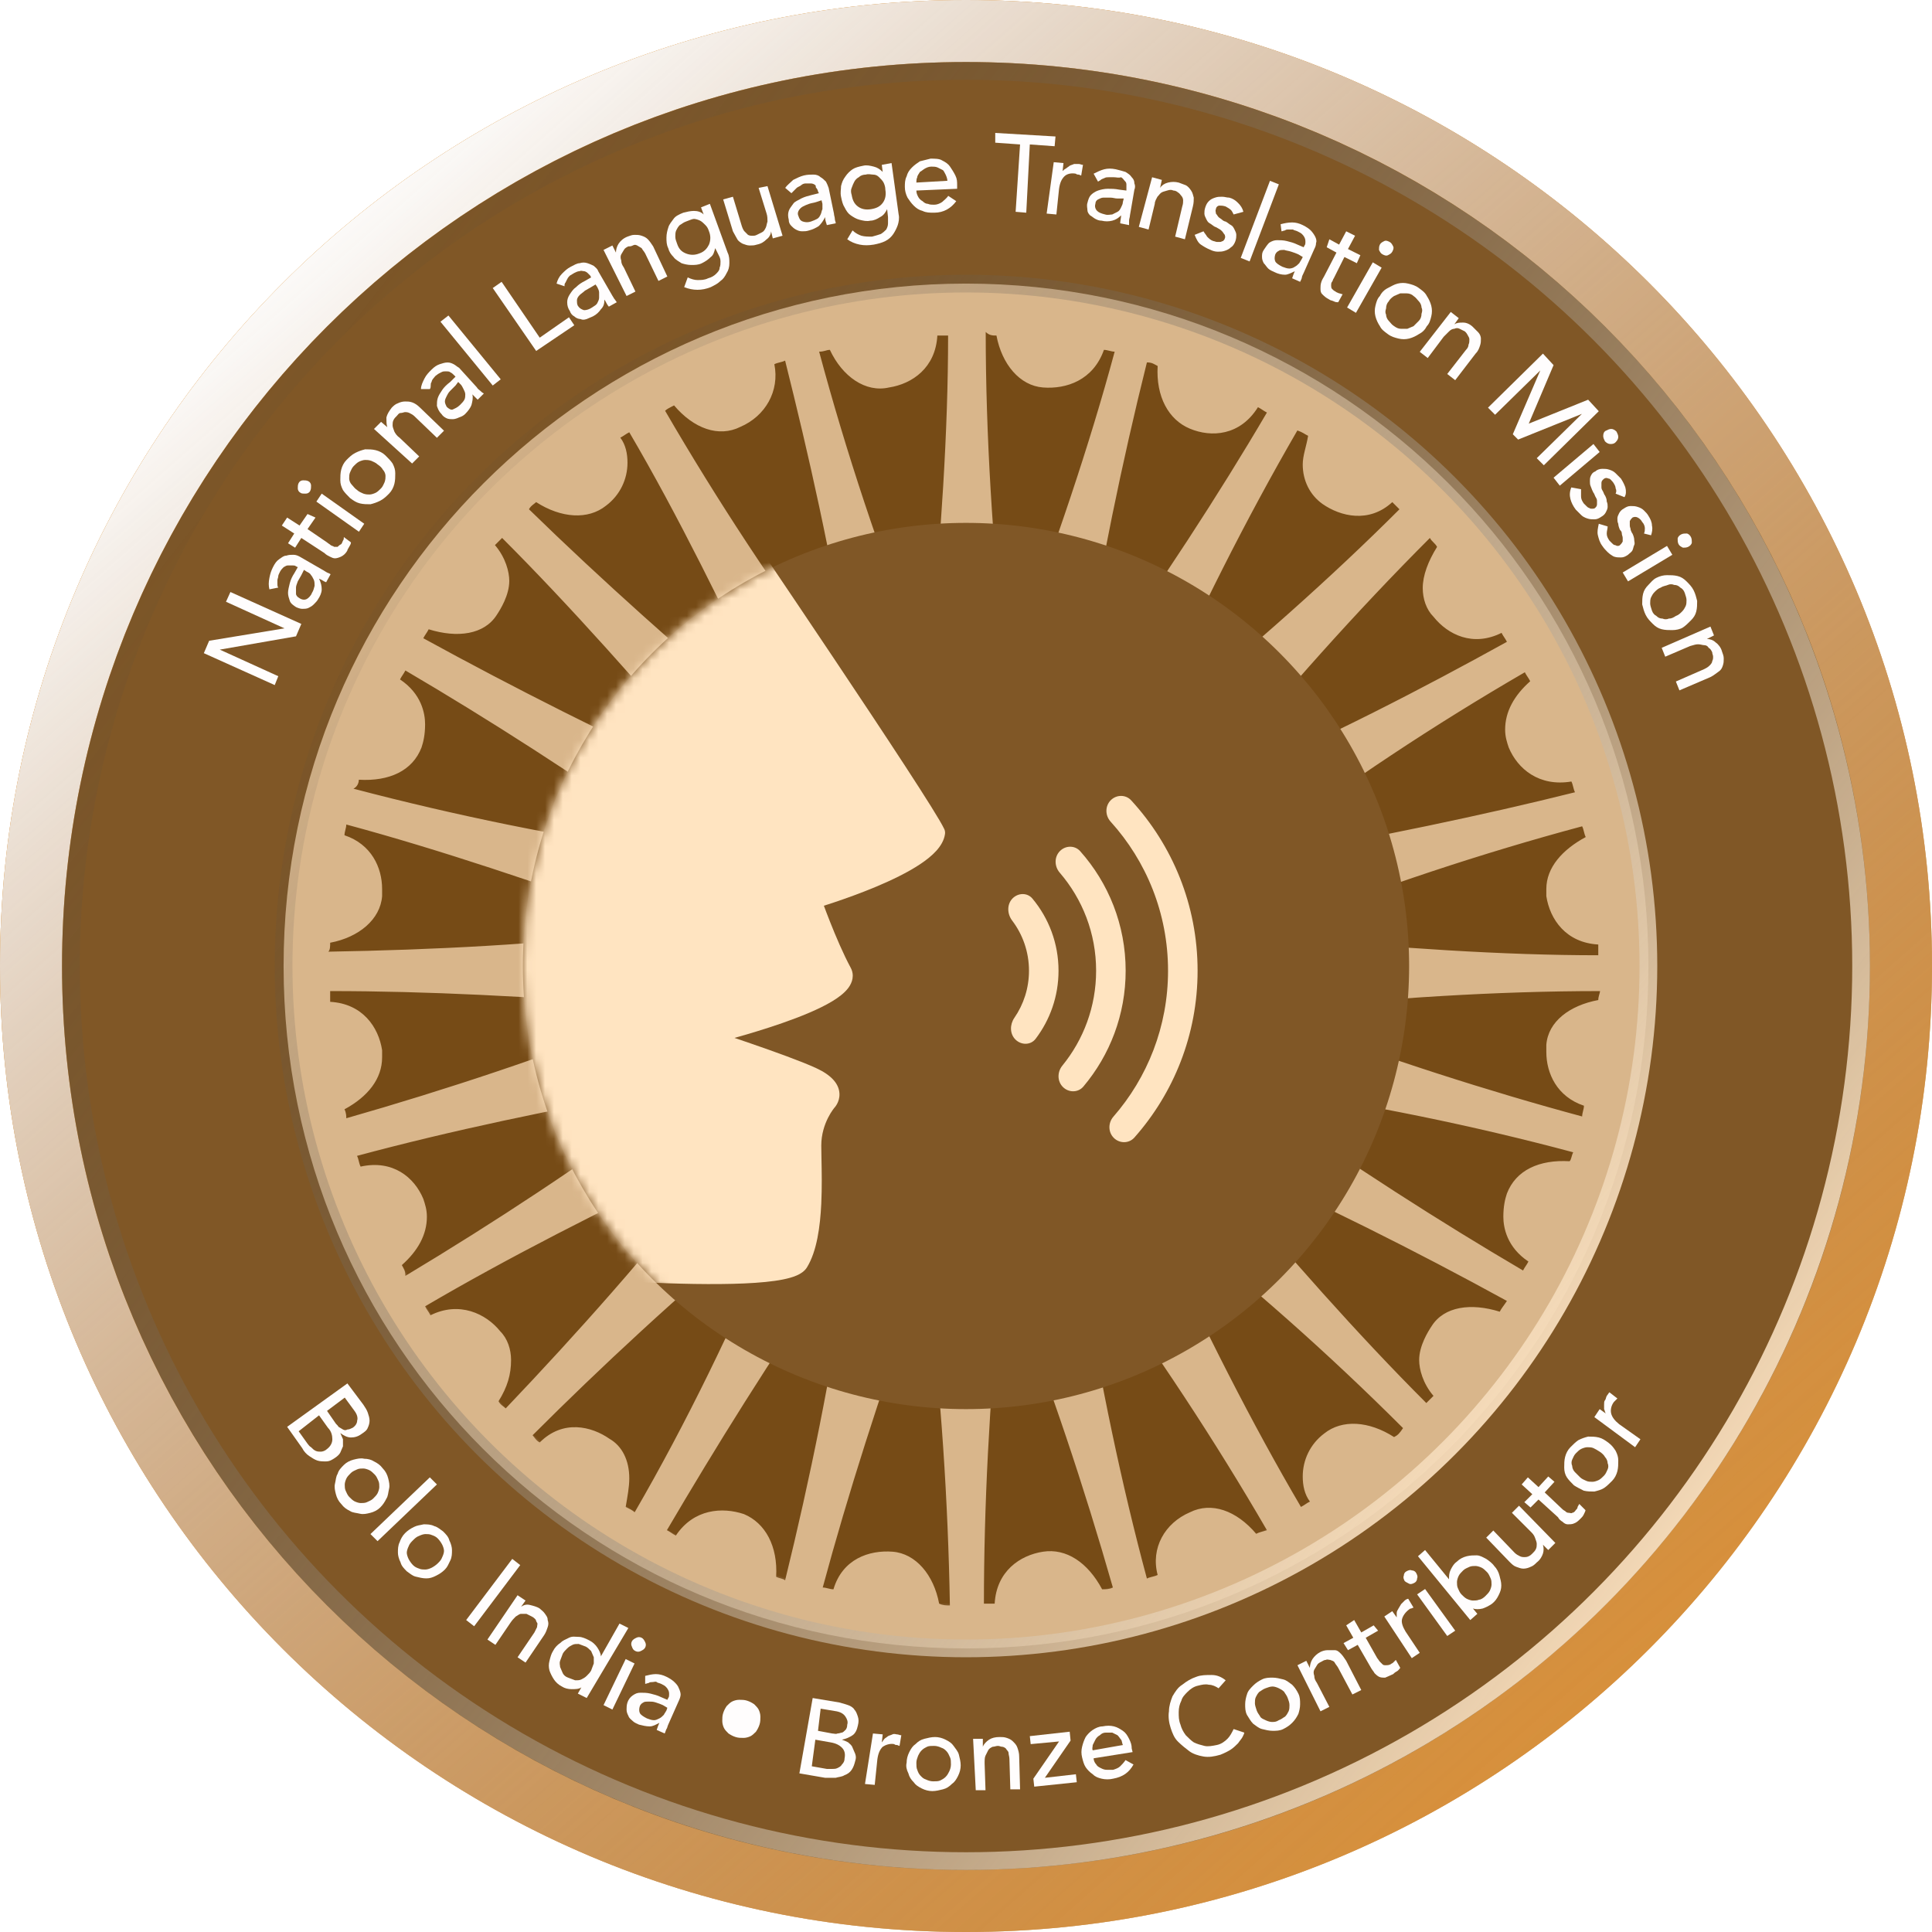<svg width="218" height="218" viewBox="0 0 218 218" fill="none" xmlns="http://www.w3.org/2000/svg">
    <g filter="url(#filter0_ii)">
        <path d="M218 109C218 169.199 169.199 218 109 218C48.801 218 0 169.199 0 109C0 48.801 48.801 0 109 0C169.199 0 218 48.801 218 109Z" fill="#C18A43" fill-opacity="0.7"/>
    </g>
    <path d="M214.5 109C214.5 167.266 167.266 214.5 109 214.5C50.734 214.5 3.5 167.266 3.5 109C3.5 50.734 50.734 3.5 109 3.5C167.266 3.5 214.5 50.734 214.5 109Z" stroke="#E29435" stroke-width="7"/>
    <path d="M214.5 109C214.5 167.266 167.266 214.5 109 214.5C50.734 214.5 3.5 167.266 3.5 109C3.5 50.734 50.734 3.5 109 3.5C167.266 3.5 214.5 50.734 214.5 109Z" stroke="url(#paint0_linear)" stroke-width="7"/>
    <path d="M196 109C196 157.049 157.049 196 109 196C60.951 196 22 157.049 22 109C22 60.951 60.951 22 109 22C157.049 22 196 60.951 196 109Z" fill="#764B16" stroke="#805726" stroke-width="30"/>
    <path d="M109.001 32C66.559 32 32 66.357 32 109.001C32 151.645 66.357 186.002 109.001 186.002C151.645 186.002 186.002 151.645 186.002 109.001C186.002 66.357 151.442 32 109.001 32ZM93.641 39.478C93.843 39.478 93.843 39.478 93.641 39.478C95.056 42.509 97.683 44.328 100.311 43.722C102.938 43.318 105.565 41.499 105.767 37.861C106.172 37.861 106.576 37.861 106.98 37.861C106.98 48.775 106.172 60.496 104.959 73.229C104.757 74.442 104.757 75.654 104.757 76.867C104.353 75.856 103.948 74.644 103.544 73.229C99.3 62.517 95.46 50.998 92.429 39.68C93.035 39.68 93.237 39.478 93.641 39.478ZM76.058 45.743C78.281 48.37 81.111 49.381 83.536 48.168C86.365 46.956 87.982 44.126 87.376 41.095C87.78 40.892 88.184 40.892 88.589 40.69C91.216 51.2 93.843 62.72 95.864 75.452C96.066 76.867 96.269 77.877 96.673 79.09C96.066 78.079 95.46 77.069 94.45 75.856C87.578 66.559 80.909 56.454 75.048 46.349C75.25 46.147 75.654 45.945 76.058 45.743ZM60.496 56.657C63.326 58.475 66.357 58.678 68.378 57.061C69.995 55.848 70.804 54.029 70.804 52.21C70.804 51.2 70.602 50.189 69.995 49.381C70.399 49.179 70.602 48.977 71.006 48.775C76.463 58.071 81.717 68.783 87.174 80.302C87.78 81.515 88.386 82.526 88.791 83.536C87.982 82.728 86.972 81.919 85.961 81.111C77.069 73.633 67.974 65.549 59.688 57.465C59.89 57.061 60.294 56.859 60.496 56.657ZM48.37 71.006C48.572 71.006 48.572 71.006 48.37 71.006C51.604 72.016 54.636 71.612 56.05 69.389C56.454 68.783 57.465 67.166 57.465 65.549C57.465 64.538 57.061 62.922 55.848 61.507C56.05 61.305 56.454 60.901 56.657 60.699C64.336 68.378 72.218 77.271 80.505 86.972C81.313 87.982 82.121 88.791 82.93 89.599C81.919 88.993 80.707 88.589 79.494 87.982C68.985 83.132 58.071 77.675 47.764 72.016C47.966 71.612 48.168 71.41 48.37 71.006ZM40.488 87.982C40.488 87.982 40.488 87.78 40.488 87.982C43.924 88.184 46.551 86.972 47.562 84.344C47.764 83.738 47.966 82.93 47.966 81.717C47.966 80.505 47.562 78.281 45.137 76.665C45.339 76.26 45.541 76.058 45.743 75.654C55.04 81.111 65.145 87.578 75.452 94.854C76.463 95.662 77.675 96.269 78.484 96.875C77.473 96.673 76.058 96.471 74.644 96.066C63.326 94.45 51.402 92.024 39.882 88.993C40.286 88.791 40.488 88.386 40.488 87.982ZM37.255 106.374C37.255 106.374 37.255 106.172 37.255 106.374C40.488 105.767 42.913 103.746 43.116 101.119C43.116 100.917 43.116 100.715 43.116 100.311C43.116 97.885 41.903 95.258 38.871 94.248C38.871 93.843 39.074 93.439 39.074 93.035C49.583 95.864 60.901 99.704 72.825 103.948C74.037 104.353 75.25 104.757 76.26 104.959C75.048 104.959 73.835 105.161 72.421 105.161C61.103 106.576 48.775 107.182 37.053 107.384C37.255 107.182 37.255 106.778 37.255 106.374ZM38.871 125.169C38.871 124.967 38.871 124.967 38.871 125.169C41.499 123.754 43.116 121.733 43.116 119.308C43.116 119.106 43.116 118.702 43.116 118.5C42.711 115.872 40.892 113.245 37.255 113.043C37.255 112.639 37.255 112.235 37.255 111.83C48.168 111.83 59.89 112.437 72.623 113.447C74.037 113.649 75.25 113.649 76.26 113.649C75.25 114.054 74.037 114.458 72.623 114.862C61.911 119.106 50.391 122.946 39.074 126.18C39.074 125.978 39.074 125.573 38.871 125.169ZM45.339 142.752C45.339 142.752 45.339 142.55 45.339 142.752C47.158 141.135 48.168 139.316 48.168 137.295C48.168 136.487 47.966 135.881 47.764 135.274C46.754 132.849 44.328 130.828 40.69 131.636C40.488 131.232 40.488 130.828 40.286 130.424C50.795 127.594 62.315 125.169 74.846 122.946C76.26 122.744 77.271 122.34 78.484 122.138C77.473 122.744 76.463 123.35 75.25 124.361C65.953 131.232 55.848 137.902 45.743 143.965C45.743 143.358 45.541 143.156 45.339 142.752ZM56.252 158.112C57.263 156.495 57.667 155.08 57.667 153.463C57.667 152.251 57.263 151.038 56.454 150.23C54.838 148.209 51.806 146.794 48.572 148.411C48.37 148.007 48.168 147.805 47.966 147.4C57.263 141.944 67.974 136.487 79.494 131.03C80.707 130.424 81.717 129.818 82.728 129.413C81.919 130.222 81.111 131.232 80.302 132.243C73.229 141.337 65.145 150.432 57.061 158.92C56.859 158.718 56.454 158.516 56.252 158.112ZM70.602 170.036C70.804 168.823 71.006 167.813 71.006 166.802C71.006 164.781 70.197 163.164 68.783 162.356C66.762 160.941 63.528 160.133 60.901 162.76C60.496 162.558 60.294 162.154 60.092 161.952C67.772 154.272 76.463 146.188 86.163 138.104C87.174 137.295 87.982 136.487 88.791 135.678C88.184 136.689 87.78 137.902 87.174 139.114C82.728 149.624 77.473 160.537 71.612 170.642C71.41 170.44 71.006 170.238 70.602 170.036ZM87.578 177.918C87.78 174.482 86.365 171.855 83.94 170.844C81.515 170.036 78.281 170.238 76.26 173.27C75.856 173.067 75.654 172.865 75.25 172.663C80.707 163.367 86.972 153.261 94.248 142.752C95.056 141.539 95.662 140.529 96.269 139.721C96.066 140.731 95.864 142.146 95.46 143.56C93.843 154.878 91.418 166.802 88.589 178.322C88.386 178.12 87.982 178.12 87.578 177.918ZM105.969 180.949C105.363 177.716 103.342 175.291 100.715 175.088C98.087 174.886 95.056 175.897 94.045 179.333C93.641 179.333 93.237 179.13 92.833 179.13C95.662 168.621 99.3 157.303 103.544 145.379C103.948 144.167 104.353 142.954 104.555 141.944C104.555 143.156 104.757 144.369 104.757 145.784C106.172 157.101 106.98 169.43 107.182 181.151C106.778 181.151 106.374 181.151 105.969 180.949ZM178.928 94.45C176.301 95.864 174.482 97.885 174.482 100.311C174.482 100.513 174.482 100.917 174.482 101.119C174.886 103.746 176.705 106.374 180.343 106.576C180.343 106.98 180.343 107.384 180.343 107.788C169.632 107.788 157.708 106.98 144.975 105.767C143.56 105.565 142.348 105.565 141.337 105.565C142.348 105.161 143.56 104.757 144.975 104.353C155.687 100.108 167.206 96.269 178.524 93.237C178.726 93.641 178.726 94.045 178.928 94.45ZM172.663 76.867C172.663 76.867 172.663 77.069 172.663 76.867C170.844 78.484 169.834 80.302 169.834 82.323C169.834 83.132 170.036 83.738 170.238 84.344C171.248 86.77 173.674 88.791 177.312 88.184C177.514 88.589 177.514 88.993 177.716 89.397C167.206 92.024 155.485 94.45 142.954 96.673C141.539 96.875 140.529 97.077 139.316 97.481C140.327 96.875 141.337 96.269 142.55 95.46C151.847 88.386 161.952 81.717 172.057 75.856C172.259 76.26 172.461 76.463 172.663 76.867ZM162.154 61.709C161.143 63.326 160.537 64.943 160.537 66.357C160.537 67.57 160.941 68.783 161.75 69.591C163.366 71.612 166.196 73.027 169.43 71.41C169.632 71.814 169.834 72.016 170.036 72.421C160.537 77.675 150.028 83.132 138.306 88.184C137.093 88.791 136.083 89.195 135.072 89.801C135.881 88.993 136.689 87.982 137.7 86.972C144.975 78.079 153.059 68.985 161.345 60.699C161.548 61.103 161.952 61.305 162.154 61.709ZM147.603 49.179C147.603 49.179 147.805 49.381 147.603 49.179C147.4 50.391 146.996 51.402 146.996 52.412C146.996 54.231 147.805 55.848 149.219 56.859C151.24 58.273 154.474 59.082 157.101 56.657C157.303 56.859 157.708 57.263 157.91 57.465C150.23 65.145 141.337 73.027 131.434 81.111C130.424 81.919 129.413 82.728 128.807 83.536C129.413 82.526 129.818 81.515 130.424 80.1C135.072 69.591 140.529 58.678 146.39 48.572C146.996 48.775 147.198 48.977 147.603 49.179ZM130.626 41.297C130.828 41.297 130.828 41.297 130.626 41.297C130.424 44.732 131.839 47.36 134.264 48.37C136.689 49.381 139.923 49.179 141.944 45.945C142.348 46.147 142.55 46.349 142.954 46.551C137.497 55.848 131.03 65.751 123.552 76.26C122.744 77.271 122.138 78.281 121.531 79.292C121.733 78.281 122.138 76.867 122.34 75.452C124.159 64.134 126.584 52.21 129.413 40.892C130.02 40.892 130.222 41.095 130.626 41.297ZM112.437 37.861C112.437 37.861 112.639 37.861 112.437 37.861C113.043 41.095 115.064 43.52 117.691 43.722C120.319 43.924 123.35 42.913 124.563 39.478C124.967 39.478 125.371 39.68 125.775 39.68C122.946 50.189 119.106 61.507 114.66 73.229C114.256 74.442 113.851 75.654 113.447 76.665C113.447 75.452 113.245 74.239 113.245 72.825C112.033 61.507 111.224 49.179 111.224 37.457C111.628 37.861 112.033 37.861 112.437 37.861ZM124.361 179.333C122.744 176.301 120.319 174.684 117.691 175.088C115.064 175.493 112.437 177.312 112.235 180.949C111.83 180.949 111.426 180.949 111.022 180.949C111.022 170.036 111.628 158.314 112.841 145.581C113.043 144.369 113.043 143.358 113.043 142.348C113.043 142.146 113.043 142.146 113.043 141.944C113.447 142.954 113.851 144.167 114.256 145.581C118.5 156.293 122.34 167.813 125.573 179.13C125.169 179.333 124.765 179.333 124.361 179.333ZM141.742 173.067C141.742 173.067 141.539 173.067 141.742 173.067C139.518 170.44 136.689 169.43 134.264 170.642C131.434 171.855 129.818 174.684 130.626 177.716C130.222 177.918 129.818 177.918 129.413 178.12C126.584 167.611 124.159 156.091 122.138 143.56C121.936 142.146 121.733 141.135 121.329 139.923C121.936 140.933 122.542 141.944 123.552 143.156C130.424 152.453 137.093 162.558 142.954 172.663C142.348 172.865 142.146 172.865 141.742 173.067ZM157.303 162.154C157.303 162.356 157.303 162.356 157.303 162.154C154.474 160.335 151.442 160.133 149.421 161.75C147.805 162.962 146.996 164.781 146.996 166.6C146.996 167.611 147.198 168.621 147.805 169.43C147.4 169.632 147.198 169.834 146.794 170.036C141.337 160.739 135.881 150.028 130.626 138.508C130.02 137.295 129.413 136.285 129.009 135.274C129.818 136.083 130.828 136.891 131.839 137.699C140.933 144.773 150.028 152.857 158.314 161.143C157.91 161.75 157.708 161.952 157.303 162.154ZM169.227 148.007C169.227 148.007 169.227 148.209 169.227 148.007C165.994 146.996 162.962 147.4 161.548 149.624C161.143 150.23 160.133 151.847 160.133 153.463C160.133 154.474 160.537 156.091 161.75 157.506C161.548 157.708 161.143 158.112 160.941 158.314C153.261 150.634 145.379 141.742 137.295 132.041C136.487 131.03 135.678 130.02 134.87 129.413C135.881 130.02 137.093 130.424 138.306 131.03C148.815 135.678 159.729 141.135 170.036 146.794C169.632 147.4 169.43 147.603 169.227 148.007ZM177.109 131.03C177.109 131.232 177.109 131.232 177.109 131.03C173.674 130.828 171.046 132.041 170.036 134.668C169.834 135.274 169.632 136.083 169.632 137.295C169.632 138.508 170.036 140.731 172.461 142.348C172.259 142.752 172.057 142.954 171.855 143.358C162.558 137.902 152.453 131.434 142.146 124.159C141.135 123.35 139.923 122.744 139.114 122.138C140.125 122.34 141.539 122.744 142.954 122.946C154.272 124.563 166.196 126.988 177.514 130.02C177.312 130.424 177.312 130.828 177.109 131.03ZM180.343 112.841C177.109 113.447 174.684 115.266 174.482 117.893C174.482 118.096 174.482 118.298 174.482 118.702C174.482 121.127 175.695 123.754 178.726 124.765C178.726 125.169 178.524 125.573 178.524 125.978C168.015 123.148 156.697 119.51 144.773 115.064C143.56 114.66 142.348 114.256 141.337 114.054C142.55 114.054 143.763 113.851 145.177 113.851C156.495 112.639 168.823 111.83 180.545 111.83C180.545 112.033 180.343 112.437 180.343 112.841Z" fill="#D9B68B"/>
    <g filter="url(#filter1_i)">
        <circle cx="109" cy="109" r="50" fill="#805726"/>
    </g>
    <mask id="mask0" mask-type="alpha" maskUnits="userSpaceOnUse" x="59" y="59" width="100" height="100">
        <circle cx="109" cy="109" r="50" fill="#C3863A"/>
    </mask>
    <g mask="url(#mask0)">
        <path d="M82.697 57.385L82.698 57.386L82.948 57.755C83.112 57.996 83.352 58.351 83.659 58.803C84.272 59.708 85.149 61.003 86.206 62.568C88.321 65.698 91.155 69.904 94.036 74.21C96.917 78.516 99.846 82.924 102.147 86.456C103.297 88.222 104.293 89.772 105.048 90.983C105.788 92.169 106.335 93.088 106.55 93.554C106.628 93.723 106.657 93.91 106.632 94.094C106.534 94.829 106.129 95.471 105.646 96.005C105.156 96.547 104.516 97.053 103.813 97.52C102.404 98.455 100.608 99.318 98.871 100.047C97.125 100.779 95.4 101.393 94.115 101.823C93.675 101.97 93.285 102.095 92.963 102.198C93.144 102.686 93.387 103.329 93.674 104.051C94.313 105.666 95.154 107.645 95.984 109.186C96.439 110.031 96.179 110.859 95.726 111.467C95.3 112.04 94.63 112.543 93.9 112.984C92.419 113.877 90.325 114.724 88.244 115.448C86.352 116.107 84.421 116.682 82.875 117.113C83.44 117.304 84.052 117.513 84.687 117.732C87.342 118.647 90.454 119.766 92.101 120.526C93.814 121.317 94.66 122.287 94.721 123.384C94.75 123.893 94.593 124.305 94.445 124.575C94.371 124.712 94.293 124.82 94.232 124.898C94.201 124.937 94.173 124.97 94.151 124.995L94.137 125.01C94.129 125.019 94.117 125.034 94.101 125.055C94.065 125.101 94.009 125.173 93.941 125.272C93.803 125.468 93.614 125.764 93.424 126.144C93.044 126.905 92.67 127.98 92.67 129.259C92.67 129.659 92.68 130.157 92.692 130.725L92.692 130.726V130.726C92.72 132.144 92.757 133.997 92.669 135.832C92.547 138.371 92.18 141.179 91.054 143.008C90.774 143.463 90.309 143.739 89.897 143.918C89.459 144.109 88.931 144.254 88.353 144.37C87.195 144.603 85.693 144.742 83.997 144.818C80.597 144.969 76.272 144.868 72.036 144.668C67.793 144.469 63.615 144.169 60.499 143.92C58.941 143.795 57.647 143.683 56.743 143.601C56.29 143.561 55.935 143.528 55.693 143.505L55.416 143.479L55.368 143.475H33.602C33.06 143.475 32.621 143.036 32.621 142.494V58.916C32.621 58.382 33.048 57.947 33.582 57.936L81.866 56.955C82.198 56.949 82.51 57.11 82.697 57.385Z" fill="#FFE4C1"/>
        <path fill-rule="evenodd" clip-rule="evenodd" d="M114.265 101.363C113.597 102.032 113.636 103.117 114.207 103.871C115.4 105.444 116.107 107.406 116.107 109.532C116.107 111.505 115.498 113.336 114.458 114.846C113.938 115.602 113.926 116.645 114.575 117.294C115.228 117.947 116.299 117.95 116.858 117.214C118.479 115.08 119.44 112.418 119.44 109.532C119.44 106.436 118.334 103.599 116.495 101.394C115.924 100.708 114.896 100.732 114.265 101.363ZM119.87 120.244C119.29 120.956 119.284 122.003 119.934 122.653C120.586 123.305 121.651 123.307 122.245 122.602C125.221 119.071 127.015 114.511 127.015 109.532C127.015 104.355 125.076 99.63 121.884 96.045C121.282 95.37 120.243 95.385 119.604 96.025C118.942 96.686 118.963 97.758 119.574 98.467C122.134 101.437 123.682 105.304 123.682 109.532C123.682 113.595 122.253 117.324 119.87 120.244ZM125.632 126.001C125.028 126.694 125.025 127.743 125.675 128.393C126.327 129.045 127.388 129.047 127.999 128.357C132.437 123.345 135.132 116.754 135.132 109.533C135.132 102.118 132.291 95.367 127.638 90.308C127.023 89.639 125.978 89.65 125.335 90.293C124.677 90.952 124.691 92.018 125.316 92.709C129.344 97.157 131.798 103.058 131.798 109.533C131.798 115.836 129.472 121.596 125.632 126.001Z" fill="#FFE4C1"/>
    </g>
    <circle cx="109" cy="109" r="77" stroke="url(#paint1_linear)" stroke-width="2"/>
    <circle cx="109" cy="109" r="101" stroke="url(#paint2_linear)" stroke-width="2"/>
    <path d="M23 73.701L23.6 72.301L32.1 70.901L25.5 67.901L26 66.801L34 70.401L33.4 71.801L24.8 73.301L31.4 76.301L31 77.301L23 73.701Z" fill="#FFFDFD"/>
    <path d="M30.4 66.5C30.3 66.1 30.3 65.7 30.4 65.2C30.5 64.7 30.6 64.4 30.8 64C31 63.6 31.2 63.3 31.5 63.1C31.8 62.9 32 62.7 32.3 62.7C32.6 62.6 32.8 62.6 33.1 62.6C33.4 62.6 33.6 62.7 33.8 62.8L36.4 64.3C36.6 64.4 36.7 64.5 36.9 64.6C37.1 64.7 37.2 64.7 37.3 64.8L36.8 65.7C36.5 65.6 36.3 65.4 36 65.3C36.2 65.7 36.3 66.1 36.3 66.5C36.3 66.9 36.1 67.3 35.9 67.6C35.8 67.8 35.6 68 35.4 68.2C35.2 68.4 35 68.5 34.8 68.6C34.6 68.7 34.3 68.7 34.1 68.7C33.9 68.7 33.6 68.6 33.4 68.5C33.1 68.3 32.8 68.1 32.7 67.8C32.6 67.5 32.5 67.2 32.5 66.9C32.5 66.6 32.6 66.2 32.7 65.8C32.8 65.4 33 65 33.2 64.7L33.6 64L33.4 63.9C33.3 63.8 33.1 63.8 33 63.8C32.8 63.8 32.7 63.8 32.5 63.8C32.3 63.8 32.2 63.9 32 64C31.9 64.1 31.7 64.3 31.6 64.5C31.5 64.7 31.4 64.9 31.4 65C31.4 65.2 31.3 65.3 31.3 65.5C31.3 65.6 31.3 65.8 31.3 65.9C31.3 66 31.3 66.2 31.4 66.3L30.4 66.5ZM34 64.9C33.9 65.1 33.7 65.4 33.6 65.6C33.5 65.9 33.4 66.1 33.4 66.3C33.4 66.5 33.4 66.8 33.4 67C33.4 67.2 33.6 67.4 33.8 67.5C34.1 67.7 34.4 67.7 34.6 67.6C34.8 67.5 35.1 67.2 35.2 66.9C35.4 66.6 35.4 66.4 35.5 66.1C35.5 65.9 35.5 65.6 35.4 65.4C35.3 65.2 35.2 65 35.1 64.9C35 64.7 34.8 64.6 34.6 64.5L34.3 64.3L34 64.9Z" fill="#FFFDFD"/>
    <path d="M35.6 58.4L34.7 59.7L36.9 61.2C37 61.3 37.2 61.4 37.3 61.5C37.4 61.6 37.6 61.6 37.7 61.7C37.8 61.7 38 61.7 38.1 61.7C38.2 61.6 38.3 61.5 38.5 61.4C38.6 61.3 38.6 61.2 38.7 61C38.8 60.9 38.8 60.7 38.8 60.6L39.6 61.2C39.6 61.4 39.5 61.5 39.4 61.7C39.3 61.9 39.2 62 39.2 62.1C39 62.5 38.7 62.7 38.5 62.8C38.3 62.9 38 63 37.8 63C37.6 63 37.4 62.9 37.2 62.8C37 62.7 36.8 62.6 36.6 62.4L34 60.7L33.3 61.8L32.5 61.3L33.2 60.2L31.8 59.3L32.4 58.4L33.8 59.3L34.7 58L35.6 58.4Z" fill="#FFFDFD"/>
    <path d="M33.9 55.599C33.7 55.499 33.6 55.299 33.6 55.099C33.6 54.899 33.6 54.699 33.7 54.499C33.8 54.299 34 54.199 34.2 54.199C34.4 54.199 34.6 54.199 34.8 54.299C35 54.399 35.1 54.599 35.1 54.799C35.1 54.999 35.1 55.199 35 55.399C34.9 55.599 34.7 55.699 34.5 55.699C34.2 55.699 34 55.699 33.9 55.599ZM35.7 56.599L36.3 55.699L41.1 59.099L40.5 59.999L35.7 56.599Z" fill="#FFFDFD"/>
    <path d="M39.5 56.199C39.2 55.899 38.9 55.599 38.7 55.299C38.5 54.899 38.4 54.599 38.4 54.199C38.4 53.799 38.4 53.399 38.5 52.999C38.6 52.599 38.8 52.199 39.1 51.899C39.4 51.599 39.7 51.299 40.1 51.099C40.5 50.899 40.8 50.799 41.2 50.699C41.6 50.699 42 50.699 42.4 50.799C42.8 50.899 43.2 51.099 43.5 51.399C43.8 51.699 44.1 51.999 44.3 52.299C44.5 52.699 44.6 52.999 44.6 53.399C44.6 53.799 44.6 54.199 44.5 54.599C44.4 54.999 44.2 55.399 43.9 55.699C43.6 55.999 43.3 56.299 42.9 56.499C42.5 56.699 42.2 56.799 41.8 56.899C41.4 56.899 41 56.899 40.6 56.799C40.2 56.699 39.9 56.499 39.5 56.199ZM40.3 55.299C40.5 55.499 40.8 55.599 41 55.699C41.3 55.799 41.5 55.799 41.7 55.799C41.9 55.799 42.2 55.699 42.4 55.599C42.6 55.499 42.8 55.299 43 55.099C43.2 54.899 43.3 54.599 43.4 54.399C43.5 54.099 43.5 53.899 43.5 53.699C43.5 53.499 43.4 53.199 43.2 52.999C43.1 52.799 42.9 52.599 42.6 52.399C42.4 52.199 42.1 52.099 41.9 51.999C41.6 51.899 41.4 51.899 41.2 51.899C41 51.899 40.7 51.999 40.5 52.099C40.3 52.199 40.1 52.399 39.9 52.599C39.7 52.799 39.6 53.099 39.5 53.299C39.4 53.499 39.4 53.799 39.4 53.999C39.4 54.199 39.5 54.499 39.7 54.699C39.9 54.899 40 55.099 40.3 55.299Z" fill="#FFFDFD"/>
    <path d="M42.2 48.401L43 47.601L43.7 48.201C43.6 47.901 43.6 47.501 43.6 47.101C43.7 46.701 43.9 46.401 44.2 46.001C44.4 45.801 44.6 45.601 44.9 45.501C45.1 45.401 45.4 45.301 45.7 45.301C46 45.301 46.2 45.301 46.5 45.401C46.8 45.501 47.1 45.701 47.4 46.001L50.1 48.601L49.3 49.401L46.8 47.001C46.6 46.801 46.4 46.701 46.2 46.601C46 46.501 45.8 46.501 45.7 46.501C45.6 46.501 45.4 46.601 45.2 46.601C45 46.601 44.9 46.801 44.8 46.901C44.6 47.101 44.5 47.201 44.4 47.401C44.3 47.601 44.3 47.801 44.3 48.001C44.3 48.201 44.4 48.401 44.5 48.701C44.6 48.901 44.8 49.201 45.1 49.401L47.3 51.501L46.5 52.301L42.2 48.401Z" fill="#FFFDFD"/>
    <path d="M47.5 43.9C47.5 43.5 47.7 43.1 47.9 42.7C48.1 42.3 48.4 42 48.7 41.7C49 41.4 49.3 41.2 49.6 41.1C49.9 41 50.2 40.9 50.5 40.9C50.8 40.9 51 41 51.2 41.1C51.4 41.2 51.6 41.4 51.8 41.5L53.8 43.7C53.9 43.9 54.1 44 54.2 44.1C54.3 44.2 54.4 44.3 54.6 44.4L53.9 45.1C53.7 44.9 53.5 44.7 53.3 44.5C53.4 44.9 53.3 45.3 53.2 45.7C53.1 46 52.8 46.4 52.5 46.7C52.3 46.9 52.1 47 51.8 47.1C51.6 47.2 51.3 47.3 51.1 47.3C50.9 47.3 50.6 47.3 50.4 47.2C50.2 47.1 50 47 49.8 46.7C49.5 46.4 49.4 46.1 49.3 45.8C49.3 45.5 49.3 45.2 49.4 44.9C49.5 44.6 49.7 44.3 49.9 44C50.1 43.7 50.4 43.4 50.8 43.1L51.4 42.5L51.2 42.3C51.1 42.2 51 42.1 50.8 42C50.7 41.9 50.5 41.9 50.3 41.9C50.1 41.9 50 41.9 49.8 42C49.6 42.1 49.4 42.2 49.3 42.3C49.1 42.4 49 42.6 48.9 42.7C48.8 42.8 48.7 43 48.7 43.1C48.6 43.2 48.6 43.4 48.6 43.5C48.6 43.6 48.6 43.8 48.5 43.9H47.5ZM51.4 43.5C51.2 43.7 51 43.9 50.8 44.1C50.6 44.3 50.5 44.5 50.4 44.7C50.3 44.9 50.2 45.1 50.2 45.3C50.2 45.5 50.3 45.7 50.4 45.9C50.6 46.1 50.9 46.3 51.1 46.2C51.3 46.1 51.6 46 51.9 45.7C52.1 45.5 52.3 45.3 52.4 45.1C52.5 44.9 52.5 44.7 52.5 44.5C52.5 44.3 52.4 44.1 52.3 43.9C52.2 43.7 52.1 43.5 52 43.4L51.7 43.1L51.4 43.5Z" fill="#FFFDFD"/>
    <path d="M49.7 36.3L50.6 35.6L56.5 42.8L55.6 43.5L49.7 36.3Z" fill="#FFFDFD"/>
    <path d="M55.6 32.501L56.6 31.801L60.9 38.101L64.2 35.801L64.8 36.701L60.5 39.601L55.6 32.501Z" fill="#FFFDFD"/>
    <path d="M62.8 32C62.9 31.6 63.1 31.2 63.4 30.9C63.7 30.6 64 30.3 64.4 30.1C64.8 29.9 65.1 29.7 65.4 29.7C65.7 29.6 66 29.6 66.3 29.7C66.6 29.8 66.8 29.9 67 30C67.2 30.2 67.4 30.3 67.5 30.6L69 33.2C69.1 33.4 69.2 33.5 69.3 33.7C69.4 33.8 69.5 34 69.6 34.1L68.7 34.6C68.5 34.4 68.4 34.1 68.2 33.8C68.2 34.3 68.1 34.6 67.8 34.9C67.6 35.2 67.3 35.5 66.9 35.7C66.7 35.8 66.4 35.9 66.2 36C65.9 36.1 65.7 36.1 65.5 36C65.3 36 65 35.9 64.8 35.7C64.6 35.6 64.4 35.4 64.3 35.1C64.1 34.8 64 34.5 64 34.1C64 33.8 64.1 33.5 64.3 33.2C64.5 32.9 64.7 32.6 65 32.4C65.3 32.1 65.6 31.9 66 31.7L66.7 31.3L66.6 31.1C66.5 31 66.4 30.9 66.3 30.8C66.2 30.7 66 30.6 65.9 30.6C65.7 30.6 65.6 30.5 65.4 30.6C65.2 30.6 65 30.7 64.8 30.8C64.6 30.9 64.5 31 64.3 31.1C64.2 31.2 64.1 31.3 64 31.5C63.9 31.7 63.9 31.7 63.8 31.9C63.7 32 63.7 32.1 63.7 32.3L62.8 32ZM66.7 32.4C66.5 32.5 66.2 32.7 66 32.8C65.8 33 65.6 33.1 65.4 33.3C65.2 33.5 65.1 33.7 65.1 33.9C65.1 34.1 65.1 34.3 65.2 34.5C65.4 34.8 65.6 34.9 65.9 35C66.2 35 66.5 34.9 66.8 34.7C67.1 34.5 67.3 34.4 67.4 34.2C67.5 34 67.6 33.8 67.6 33.6C67.6 33.4 67.6 33.2 67.6 33C67.6 32.8 67.5 32.6 67.4 32.4L67.2 32.1L66.7 32.4Z" fill="#FFFDFD"/>
    <path d="M68.1 28.2L69.1 27.7L69.5 28.5C69.5 28.2 69.6 27.8 69.8 27.5C70 27.2 70.3 26.9 70.8 26.7C71.1 26.6 71.3 26.5 71.6 26.5C71.9 26.5 72.1 26.5 72.4 26.6C72.7 26.7 72.9 26.8 73.1 27C73.3 27.2 73.5 27.5 73.7 27.8L75.3 31.2L74.3 31.7L72.8 28.6C72.7 28.4 72.5 28.2 72.4 28C72.2 27.9 72.1 27.8 71.9 27.7C71.7 27.6 71.6 27.6 71.4 27.7C71.2 27.8 71.1 27.8 70.9 27.8C70.7 27.9 70.5 28 70.4 28.2C70.3 28.4 70.2 28.5 70.1 28.7C70 28.9 70 29.1 70.1 29.4C70.1 29.7 70.2 29.9 70.4 30.2L71.7 32.9L70.7 33.4L68.1 28.2Z" fill="#FFFDFD"/>
    <path d="M82.1 28.5C82.3 28.9 82.3 29.3 82.3 29.7C82.3 30.1 82.2 30.5 82 30.8C81.8 31.2 81.6 31.5 81.3 31.7C81 32 80.6 32.2 80.2 32.4C79.7 32.6 79.2 32.7 78.7 32.7C78.2 32.7 77.7 32.6 77.2 32.4L77.6 31.3C78 31.5 78.4 31.6 78.7 31.6C79.1 31.6 79.5 31.6 79.9 31.4C80.3 31.3 80.6 31.1 80.8 30.9C81 30.7 81.2 30.5 81.2 30.2C81.3 30 81.3 29.7 81.3 29.5C81.3 29.2 81.2 29 81.1 28.8L80.7 28C80.6 28.4 80.5 28.8 80.2 29C79.9 29.3 79.6 29.5 79.2 29.7C78.8 29.9 78.4 29.9 78 29.9C77.6 29.9 77.2 29.8 76.9 29.7C76.6 29.5 76.2 29.3 76 29C75.7 28.7 75.5 28.4 75.4 28C75.2 27.6 75.2 27.2 75.2 26.8C75.2 26.4 75.3 26 75.4 25.7C75.5 25.3 75.8 25 76 24.7C76.2 24.4 76.6 24.2 77.1 24C77.5 23.9 77.9 23.8 78.3 23.8C78.7 23.8 79.1 23.9 79.4 24.2L79.1 23.4L80.1 23L82.1 28.5ZM77.4 25C77.1 25.1 76.9 25.3 76.7 25.4C76.5 25.6 76.4 25.8 76.3 26C76.2 26.2 76.2 26.5 76.2 26.7C76.2 27 76.3 27.2 76.4 27.5C76.6 28.1 76.9 28.4 77.4 28.6C77.9 28.8 78.4 28.8 78.9 28.6C79.5 28.4 79.8 28 80 27.6C80.2 27.1 80.2 26.6 80 26.1C79.9 25.8 79.8 25.6 79.6 25.4C79.4 25.2 79.2 25 79 24.9C78.8 24.8 78.5 24.7 78.3 24.7C78.1 24.7 77.7 24.9 77.4 25Z" fill="#FFFDFD"/>
    <path d="M88.3 26.6L87.2 26.9L87 26.1C87 26.4 86.8 26.8 86.5 27C86.2 27.3 85.9 27.5 85.4 27.6C85.1 27.7 84.9 27.7 84.6 27.7C84.3 27.7 84.1 27.6 83.8 27.5C83.6 27.4 83.3 27.2 83.2 27C83.1 26.8 82.9 26.5 82.7 26.1L81.6 22.5L82.7 22.2L83.7 25.5C83.8 25.8 83.9 26 84 26.1C84.1 26.2 84.3 26.4 84.4 26.5C84.6 26.6 84.7 26.6 84.9 26.6C85.1 26.6 85.2 26.6 85.4 26.5C85.6 26.4 85.8 26.3 86 26.2C86.2 26.1 86.3 25.9 86.4 25.7C86.5 25.5 86.5 25.3 86.6 25C86.6 24.7 86.6 24.4 86.5 24.1L85.6 21.2L86.6 21L88.3 26.6Z" fill="#FFFDFD"/>
    <path d="M88.6 21.199C88.8 20.899 89.2 20.599 89.5 20.299C89.9 20.099 90.3 19.899 90.7 19.799C91.1 19.699 91.5 19.699 91.8 19.699C92.1 19.699 92.4 19.799 92.6 19.999C92.8 20.099 93 20.299 93.2 20.499C93.3 20.699 93.4 20.899 93.5 21.199L94.1 24.099C94.1 24.299 94.2 24.499 94.2 24.699C94.2 24.899 94.3 24.999 94.3 25.199L93.3 25.399C93.2 25.099 93.1 24.799 93.1 24.499C92.9 24.899 92.7 25.199 92.4 25.499C92.1 25.699 91.7 25.899 91.3 25.999C91 26.099 90.8 26.099 90.5 26.099C90.2 26.099 90 25.999 89.8 25.899C89.6 25.799 89.4 25.599 89.3 25.499C89.1 25.299 89 25.099 89 24.799C88.9 24.399 88.9 24.099 89 23.799C89.1 23.499 89.3 23.299 89.5 22.999C89.7 22.699 90.1 22.599 90.4 22.399C90.8 22.199 91.2 22.099 91.6 21.999L92.4 21.799L92.3 21.599C92.3 21.499 92.2 21.299 92.1 21.199C92 21.099 92.1 20.999 92 20.899C91.9 20.799 91.7 20.699 91.5 20.699C91.3 20.699 91.1 20.699 90.9 20.699C90.7 20.699 90.5 20.799 90.4 20.899C90.3 20.999 90 21.099 89.9 21.199C89.8 21.299 89.7 21.399 89.6 21.499C89.5 21.599 89.4 21.699 89.3 21.799L88.6 21.199ZM92.1 22.799C91.8 22.899 91.6 22.899 91.3 22.999C91 23.099 90.8 23.199 90.6 23.299C90.4 23.399 90.2 23.599 90.1 23.799C90 23.999 90 24.199 90.1 24.399C90.2 24.699 90.3 24.899 90.6 24.999C90.9 25.099 91.2 25.099 91.5 24.999C91.8 24.899 92 24.799 92.2 24.699C92.4 24.599 92.5 24.399 92.6 24.199C92.7 23.999 92.7 23.799 92.8 23.599C92.8 23.399 92.8 23.199 92.8 22.999L92.7 22.599L92.1 22.799Z" fill="#FFFDFD"/>
    <path d="M101.4 24.2C101.5 24.6 101.4 25.1 101.3 25.4C101.2 25.7 101 26.1 100.8 26.4C100.6 26.7 100.3 27 99.9 27.2C99.5 27.4 99.1 27.5 98.6 27.6C98 27.7 97.5 27.7 97 27.6C96.5 27.5 96 27.3 95.6 27L96.2 26C96.5 26.3 96.9 26.5 97.2 26.6C97.6 26.7 97.9 26.7 98.4 26.7C98.8 26.6 99.1 26.5 99.4 26.4C99.7 26.2 99.8 26.1 100 25.9C100.1 25.7 100.2 25.5 100.2 25.2C100.2 25 100.2 24.7 100.2 24.5L100.1 23.6C99.9 24 99.7 24.3 99.3 24.5C99 24.7 98.6 24.9 98.2 24.9C97.8 25 97.4 24.9 97 24.8C96.6 24.7 96.3 24.5 96 24.3C95.7 24.1 95.5 23.8 95.3 23.4C95.1 23.1 95 22.7 94.9 22.2C94.8 21.7 94.9 21.4 94.9 21C95 20.6 95.1 20.3 95.4 19.9C95.6 19.6 95.9 19.3 96.2 19.1C96.5 18.9 96.9 18.8 97.4 18.7C97.8 18.6 98.2 18.7 98.6 18.8C99 18.9 99.3 19.1 99.6 19.4L99.5 18.6L100.6 18.4L101.4 24.2ZM97.7 19.7C97.4 19.7 97.1 19.8 96.9 20C96.7 20.1 96.5 20.3 96.4 20.5C96.3 20.7 96.2 20.9 96.1 21.2C96 21.4 96 21.7 96.1 22C96.2 22.6 96.4 23 96.8 23.3C97.2 23.6 97.7 23.7 98.3 23.6C98.9 23.5 99.3 23.3 99.6 22.9C99.9 22.5 100 22 99.9 21.4C99.9 21.1 99.8 20.8 99.7 20.6C99.6 20.4 99.4 20.2 99.2 20C99 19.8 98.8 19.7 98.5 19.7C98.3 19.7 98 19.6 97.7 19.7Z" fill="#FFFDFD"/>
    <path d="M103.4 21.5C103.4 21.8 103.5 22 103.6 22.2C103.7 22.4 103.9 22.6 104.1 22.7C104.3 22.9 104.5 23 104.7 23C104.9 23.1 105.2 23.1 105.4 23.1C105.7 23.1 106 23 106.3 22.8C106.5 22.6 106.8 22.4 107 22.1L107.9 22.7C107.3 23.5 106.5 24 105.4 24C104.9 24 104.5 24 104.1 23.8C103.7 23.7 103.4 23.5 103.1 23.2C102.8 22.9 102.6 22.6 102.4 22.3C102.2 21.9 102.1 21.5 102.1 21.1C102.1 20.7 102.1 20.3 102.3 19.9C102.4 19.5 102.6 19.2 102.9 18.9C103.2 18.6 103.5 18.4 103.8 18.2C104.2 18.1 104.6 18 105 17.9C105.5 17.9 106 17.9 106.3 18.1C106.7 18.3 107 18.5 107.2 18.8C107.4 19.1 107.6 19.4 107.8 19.8C108 20.2 108 20.5 108 20.9V21.3L103.4 21.5ZM106.9 20.4C106.9 20.2 106.8 19.9 106.7 19.7C106.6 19.5 106.5 19.3 106.4 19.2C106.2 19.1 106 19 105.8 18.9C105.6 18.8 105.3 18.8 105.1 18.8C104.8 18.8 104.6 18.9 104.4 19C104.2 19.1 104 19.3 103.8 19.4C103.7 19.6 103.5 19.8 103.5 20C103.4 20.2 103.4 20.4 103.4 20.6L106.9 20.4Z" fill="#FFFDFD"/>
    <path d="M115.1 16.3L112.3 16.1V15L119.1 15.4L119 16.5L116.2 16.3L115.8 24L114.6 23.9L115.1 16.3Z" fill="#FFFDFD"/>
    <path d="M118.9 18.301L120 18.401L119.9 19.301C120 19.201 120.1 19.101 120.3 19.001C120.4 18.901 120.6 18.801 120.7 18.701C120.9 18.601 121 18.601 121.2 18.501C121.4 18.501 121.6 18.501 121.7 18.501C121.9 18.501 122 18.601 122.2 18.601L122 19.801C121.9 19.801 121.8 19.701 121.7 19.701C121.6 19.701 121.5 19.701 121.4 19.601C120.9 19.501 120.4 19.601 120.1 19.901C119.8 20.201 119.6 20.601 119.5 21.301L119.2 24.201L118.1 24.101L118.9 18.301Z" fill="#FFFDFD"/>
    <path d="M123.4 19.6C123.8 19.4 124.2 19.2 124.6 19.1C125 19 125.4 19 125.9 19.1C126.3 19.2 126.7 19.3 127 19.4C127.3 19.6 127.5 19.7 127.7 20C127.9 20.2 128 20.4 128 20.7C128.1 20.9 128.1 21.2 128 21.4L127.5 24.3C127.5 24.5 127.4 24.7 127.4 24.9C127.4 25.1 127.4 25.2 127.4 25.4L126.4 25.2C126.4 24.9 126.5 24.6 126.5 24.3C126.2 24.6 125.9 24.8 125.5 24.9C125.1 25 124.7 25 124.3 24.9C124 24.9 123.8 24.8 123.6 24.7C123.4 24.6 123.2 24.4 123 24.3C122.8 24.1 122.7 23.9 122.7 23.7C122.7 23.5 122.6 23.2 122.7 22.9C122.8 22.5 122.9 22.2 123.1 22C123.3 21.8 123.6 21.6 123.9 21.5C124.2 21.4 124.6 21.3 125 21.3C125.4 21.3 125.8 21.3 126.3 21.4L127.1 21.5V21.3C127.1 21.2 127.1 21 127.1 20.8C127.1 20.6 127 20.5 126.9 20.4C126.8 20.3 126.7 20.1 126.5 20C126.2 20.1 126 20 125.7 20C125.5 20 125.3 20 125.1 20C124.9 20 124.8 20 124.6 20.1C124.4 20.2 124.3 20.2 124.2 20.3C124.1 20.4 124 20.4 123.9 20.5L123.4 19.6ZM126.1 22.4C125.8 22.4 125.6 22.3 125.3 22.3C125 22.3 124.8 22.3 124.5 22.3C124.3 22.3 124.1 22.4 123.9 22.5C123.7 22.6 123.6 22.8 123.6 23C123.5 23.3 123.6 23.6 123.8 23.8C124 24 124.3 24.1 124.7 24.2C125 24.3 125.3 24.2 125.5 24.2C125.7 24.1 125.9 24 126.1 23.9C126.3 23.8 126.4 23.6 126.5 23.4C126.6 23.2 126.7 23 126.7 22.8L126.8 22.4H126.1Z" fill="#FFFDFD"/>
    <path d="M130 20L131.1 20.3L130.9 21.2C131.1 20.9 131.4 20.7 131.8 20.6C132.2 20.5 132.6 20.5 133 20.6C133.3 20.7 133.5 20.8 133.8 20.9C134 21 134.2 21.2 134.4 21.5C134.6 21.8 134.6 22 134.7 22.3C134.7 22.6 134.7 22.9 134.6 23.3L133.7 27L132.6 26.7L133.4 23.3C133.5 23 133.5 22.8 133.5 22.6C133.5 22.4 133.4 22.2 133.3 22.1C133.2 22 133.1 21.8 132.9 21.7C132.8 21.6 132.6 21.5 132.4 21.5C132.2 21.4 132 21.4 131.7 21.5C131.4 21.6 131.3 21.6 131.1 21.7C130.9 21.8 130.8 22 130.6 22.2C130.5 22.4 130.3 22.7 130.3 23L129.6 25.9L128.5 25.6L130 20Z" fill="#FFFDFD"/>
    <path d="M139.2 24.199C139.1 23.999 139 23.799 138.9 23.699C138.8 23.599 138.5 23.399 138.3 23.299C138 23.199 137.8 23.199 137.6 23.199C137.4 23.199 137.2 23.399 137.2 23.599C137.1 23.799 137.2 23.899 137.2 24.099C137.3 24.199 137.4 24.399 137.5 24.499C137.6 24.599 137.8 24.699 137.9 24.799C138 24.899 138.2 24.999 138.3 24.999C138.5 25.099 138.7 25.299 138.9 25.399C139.1 25.499 139.2 25.699 139.3 25.899C139.4 26.099 139.5 26.299 139.5 26.499C139.5 26.699 139.5 26.899 139.4 27.199C139.3 27.499 139.1 27.799 138.9 27.899C138.7 28.099 138.5 28.199 138.2 28.299C137.9 28.399 137.7 28.399 137.4 28.399C137.1 28.399 136.8 28.299 136.6 28.199C136.1 27.999 135.8 27.799 135.5 27.599C135.2 27.399 135 26.999 134.8 26.499L135.8 26.099C135.9 26.299 136.1 26.499 136.2 26.699C136.4 26.899 136.6 27.099 136.9 27.199C137 27.199 137.2 27.299 137.3 27.299C137.4 27.299 137.6 27.299 137.7 27.299C137.8 27.299 137.9 27.199 138 27.199C138.1 27.099 138.2 26.999 138.2 26.899C138.3 26.699 138.2 26.599 138.2 26.499C138.1 26.399 138 26.199 137.9 26.099C137.8 25.999 137.7 25.899 137.5 25.799C137.3 25.699 137.2 25.599 137.1 25.599C136.9 25.499 136.7 25.299 136.5 25.199C136.3 25.099 136.2 24.899 136.1 24.699C136 24.499 135.9 24.299 135.9 24.099C135.9 23.899 135.9 23.699 136 23.399C136.1 23.099 136.2 22.899 136.4 22.699C136.6 22.499 136.8 22.399 137.1 22.299C137.4 22.199 137.6 22.199 137.9 22.199C138.2 22.199 138.4 22.299 138.7 22.299C139.1 22.399 139.4 22.599 139.7 22.899C140 23.199 140.2 23.499 140.3 23.899L139.2 24.199Z" fill="#FFFDFD"/>
    <path d="M143.3 20.4L144.3 20.8L141 29.5L140 29.1L143.3 20.4Z" fill="#FFFDFD"/>
    <path d="M144.5 25.3C144.9 25.2 145.3 25.1 145.8 25.1C146.2 25.1 146.6 25.2 147 25.4C147.4 25.6 147.7 25.8 147.9 26C148.1 26.2 148.3 26.5 148.4 26.7C148.5 26.9 148.6 27.2 148.5 27.4C148.5 27.7 148.4 27.9 148.3 28.1L147.1 30.8C147 31 146.9 31.2 146.9 31.3C146.9 31.4 146.8 31.6 146.7 31.8L145.8 31.4C145.9 31.1 146 30.8 146.1 30.6C145.7 30.8 145.3 31 145 31C144.6 31 144.2 30.9 143.8 30.7C143.6 30.6 143.3 30.5 143.1 30.3C142.9 30.1 142.8 29.9 142.6 29.7C142.5 29.5 142.4 29.3 142.4 29C142.4 28.7 142.4 28.5 142.6 28.2C142.8 27.9 143 27.6 143.2 27.4C143.5 27.2 143.8 27.1 144.1 27.1C144.4 27.1 144.8 27.1 145.2 27.2C145.6 27.3 146 27.4 146.4 27.6L147.1 27.9L147.2 27.7C147.3 27.6 147.3 27.4 147.3 27.3C147.3 27.2 147.3 27 147.2 26.8C147.1 26.6 147 26.5 146.9 26.4C146.8 26.3 146.6 26.2 146.4 26.1C146.2 26 146 26 145.9 25.9C145.7 25.9 145.6 25.9 145.4 25.9C145.2 25.9 145.1 25.9 145 26C144.9 26 144.7 26.1 144.6 26.1L144.5 25.3ZM146.5 28.7C146.3 28.6 146 28.5 145.7 28.4C145.4 28.3 145.2 28.3 144.9 28.2C144.7 28.2 144.4 28.2 144.3 28.3C144.1 28.4 144 28.5 143.9 28.7C143.8 29 143.8 29.3 143.9 29.5C144 29.7 144.3 29.9 144.7 30.1C145 30.2 145.2 30.3 145.5 30.3C145.7 30.3 146 30.2 146.1 30.1C146.3 30 146.4 29.9 146.6 29.7C146.7 29.5 146.8 29.4 146.9 29.2L147 29L146.5 28.7Z" fill="#FFFDFD"/>
    <path d="M153.1 29.7L151.7 29L150.5 31.4C150.4 31.5 150.4 31.7 150.3 31.8C150.2 31.9 150.2 32.1 150.2 32.2C150.2 32.3 150.2 32.5 150.3 32.6C150.4 32.7 150.5 32.8 150.7 32.9C150.8 33 150.9 33 151.1 33.1C151.2 33.1 151.4 33.2 151.5 33.2L151 34.1C150.8 34.1 150.7 34.1 150.5 34C150.3 33.9 150.1 33.9 150 33.8C149.6 33.6 149.4 33.4 149.2 33.2C149 33 149 32.8 149 32.5C149 32.3 149 32.1 149.1 31.8C149.2 31.5 149.3 31.4 149.4 31.2L150.8 28.5L149.7 27.9L150 27L151.1 27.6L151.9 26.1L152.9 26.6L152.1 28.1L153.5 28.8L153.1 29.7Z" fill="#FFFDFD"/>
    <path d="M154.9 29.6L155.9 30.2L153 35.3L152 34.7L154.9 29.6ZM155.7 27.6C155.8 27.4 156 27.3 156.2 27.2C156.4 27.1 156.6 27.2 156.8 27.3C157 27.4 157.1 27.6 157.2 27.8C157.3 28 157.2 28.2 157.1 28.4C157 28.6 156.8 28.7 156.6 28.8C156.4 28.9 156.2 28.8 156 28.7C155.8 28.6 155.7 28.4 155.6 28.2C155.6 28 155.6 27.8 155.7 27.6Z" fill="#FFFDFD"/>
    <path d="M155.7 33.401C155.9 33.001 156.2 32.701 156.6 32.501C157 32.301 157.3 32.101 157.7 32.001C158.1 31.901 158.5 31.901 158.9 32.001C159.3 32.101 159.7 32.201 160.1 32.501C160.5 32.801 160.8 33.001 161 33.401C161.2 33.701 161.4 34.101 161.5 34.501C161.6 34.901 161.6 35.301 161.5 35.701C161.4 36.101 161.3 36.501 161 36.801C160.8 37.201 160.5 37.501 160.1 37.701C159.8 37.901 159.4 38.101 159 38.201C158.6 38.301 158.2 38.301 157.8 38.201C157.4 38.101 157 38.001 156.6 37.701C156.2 37.401 155.9 37.201 155.7 36.801C155.5 36.501 155.3 36.101 155.2 35.701C155.1 35.301 155.1 34.901 155.2 34.501C155.3 34.101 155.4 33.701 155.7 33.401ZM156.7 34.001C156.5 34.201 156.4 34.501 156.4 34.801C156.3 35.101 156.3 35.301 156.4 35.501C156.4 35.701 156.5 36.001 156.7 36.201C156.9 36.401 157 36.601 157.3 36.801C157.6 37.001 157.8 37.101 158.1 37.101C158.4 37.101 158.6 37.101 158.8 37.101C159 37.001 159.3 36.901 159.5 36.801C159.7 36.601 159.9 36.401 160.1 36.201C160.3 36.001 160.4 35.701 160.4 35.401C160.5 35.101 160.5 34.901 160.4 34.701C160.4 34.501 160.3 34.201 160.1 34.001C159.9 33.801 159.8 33.601 159.5 33.401C159.3 33.201 159 33.101 158.7 33.101C158.4 33.101 158.2 33.101 158 33.101C157.8 33.201 157.5 33.301 157.3 33.401C157 33.601 156.8 33.801 156.7 34.001Z" fill="#FFFDFD"/>
    <path d="M163.7 35.199L164.6 35.899L164.1 36.599C164.4 36.399 164.7 36.399 165.1 36.399C165.5 36.399 165.9 36.599 166.2 36.899C166.4 37.099 166.6 37.299 166.8 37.499C167 37.699 167.1 37.999 167.1 38.199C167.1 38.499 167.1 38.699 167 38.999C166.9 39.299 166.8 39.599 166.5 39.899L164.2 42.899L163.3 42.199L165.4 39.499C165.6 39.299 165.7 39.099 165.7 38.899C165.8 38.699 165.8 38.499 165.8 38.299C165.8 38.099 165.7 37.999 165.6 37.799C165.5 37.599 165.4 37.499 165.3 37.399C165.1 37.299 164.9 37.199 164.7 37.099C164.5 36.999 164.3 36.999 164.1 37.099C163.9 37.099 163.7 37.199 163.5 37.399C163.3 37.599 163.1 37.799 162.9 37.999L161.1 40.399L160.2 39.699L163.7 35.199Z" fill="#FFFDFD"/>
    <path d="M174.1 39.9L175.3 41.2L172.5 47.8L179.2 45.1L180.4 46.4L174.2 52.5L173.4 51.7L178.5 46.7L171.3 49.6L170.7 49L173.8 41.8L168.7 46.8L167.9 46L174.1 39.9Z" fill="#FFFDFD"/>
    <path d="M179.8 50.1L180.5 51L176 54.8L175.3 53.9L179.8 50.1ZM181.2 48.6C181.4 48.5 181.6 48.4 181.8 48.4C182 48.4 182.2 48.5 182.4 48.7C182.5 48.9 182.6 49.1 182.6 49.3C182.6 49.5 182.5 49.7 182.3 49.9C182.1 50.1 181.9 50.1 181.7 50.1C181.5 50.1 181.3 50 181.1 49.8C181 49.6 180.9 49.4 180.9 49.2C180.9 48.9 181 48.7 181.2 48.6Z" fill="#FFFDFD"/>
    <path d="M182.3 55.7C182.4 55.5 182.4 55.3 182.3 55.1C182.3 54.9 182.2 54.7 182 54.4C181.8 54.2 181.7 54 181.5 54C181.3 53.9 181.1 53.9 180.9 54.1C180.8 54.2 180.7 54.3 180.7 54.5C180.7 54.7 180.7 54.8 180.7 55C180.7 55.2 180.8 55.3 180.9 55.5C181 55.7 181 55.8 181.1 55.9C181.2 56.1 181.3 56.3 181.3 56.6C181.4 56.8 181.4 57 181.4 57.2C181.4 57.4 181.3 57.6 181.2 57.8C181.1 58 180.9 58.2 180.7 58.3C180.4 58.5 180.2 58.6 179.9 58.6C179.6 58.6 179.4 58.6 179.1 58.5C178.8 58.4 178.6 58.3 178.4 58.1C178.2 57.9 178 57.7 177.8 57.5C177.5 57.1 177.3 56.7 177.2 56.3C177.1 55.9 177.1 55.5 177.3 55L178.4 55.2C178.4 55.5 178.4 55.7 178.4 56C178.4 56.3 178.5 56.5 178.7 56.8C178.8 56.9 178.9 57 179 57.1C179.1 57.2 179.2 57.3 179.3 57.3C179.4 57.4 179.5 57.4 179.7 57.4C179.8 57.4 179.9 57.4 180 57.3C180.1 57.2 180.2 57.1 180.2 56.9C180.2 56.8 180.2 56.6 180.2 56.5C180.2 56.3 180.1 56.2 180 56C179.9 55.8 179.9 55.7 179.8 55.6C179.7 55.4 179.6 55.2 179.5 54.9C179.4 54.7 179.4 54.5 179.4 54.3C179.4 54.1 179.4 53.9 179.5 53.7C179.6 53.5 179.7 53.3 180 53.2C180.2 53 180.5 52.9 180.8 52.9C181.1 52.9 181.3 52.9 181.6 53C181.9 53.1 182.1 53.2 182.3 53.4C182.5 53.6 182.7 53.8 182.9 54C183.1 54.3 183.3 54.7 183.4 55C183.5 55.4 183.5 55.8 183.3 56.1L182.3 55.7Z" fill="#FFFDFD"/>
    <path d="M185.5 60.2C185.6 60 185.6 59.8 185.6 59.6C185.6 59.4 185.5 59.1 185.3 58.9C185.2 58.7 185 58.5 184.8 58.4C184.6 58.3 184.4 58.3 184.2 58.4C184.1 58.5 184 58.6 183.9 58.8C183.9 59 183.9 59.1 183.9 59.3C183.9 59.5 184 59.6 184 59.8C184.1 60 184.1 60.1 184.2 60.2C184.3 60.4 184.4 60.7 184.4 60.9C184.4 61.1 184.5 61.3 184.4 61.5C184.3 61.7 184.3 61.9 184.2 62.1C184.1 62.3 183.9 62.4 183.7 62.6C183.4 62.8 183.2 62.9 182.9 62.9C182.6 62.9 182.4 62.9 182.1 62.8C181.9 62.7 181.6 62.5 181.4 62.3C181.2 62.1 181 61.9 180.8 61.6C180.5 61.2 180.4 60.8 180.3 60.4C180.2 60 180.3 59.6 180.4 59.1L181.4 59.4C181.4 59.7 181.3 59.9 181.3 60.2C181.3 60.5 181.4 60.7 181.6 61C181.7 61.1 181.8 61.2 181.9 61.3C182 61.4 182.1 61.5 182.2 61.5C182.3 61.5 182.4 61.6 182.5 61.6C182.6 61.6 182.7 61.6 182.8 61.5C182.9 61.4 183 61.3 183.1 61.1C183.1 61 183.1 60.8 183.1 60.7C183.1 60.5 183 60.4 183 60.2C183 60 182.9 59.9 182.8 59.8C182.7 59.6 182.6 59.3 182.6 59.1C182.5 58.9 182.5 58.7 182.5 58.5C182.5 58.3 182.6 58.1 182.7 57.9C182.8 57.7 183 57.5 183.2 57.4C183.5 57.2 183.7 57.1 184 57.1C184.3 57.1 184.5 57.1 184.8 57.2C185.1 57.3 185.3 57.4 185.5 57.6C185.7 57.8 185.9 58 186 58.2C186.2 58.5 186.4 58.9 186.4 59.3C186.5 59.7 186.4 60.1 186.3 60.4L185.5 60.2Z" fill="#FFFDFD"/>
    <path d="M188.1 61.599L188.7 62.599L183.7 65.599L183.1 64.599L188.1 61.599ZM189.7 60.299C189.9 60.199 190.1 60.199 190.3 60.199C190.5 60.199 190.7 60.399 190.8 60.599C190.9 60.799 190.9 60.999 190.9 61.199C190.9 61.399 190.7 61.599 190.5 61.699C190.3 61.799 190.1 61.799 189.9 61.799C189.7 61.699 189.5 61.599 189.4 61.399C189.3 61.199 189.3 60.999 189.3 60.799C189.3 60.599 189.5 60.399 189.7 60.299Z" fill="#FFFDFD"/>
    <path d="M186.9 65.2C187.3 65 187.7 64.9 188.1 64.9C188.5 64.9 188.9 64.9 189.3 65C189.7 65.1 190 65.3 190.3 65.6C190.6 65.9 190.9 66.2 191.1 66.6C191.3 67 191.4 67.4 191.5 67.8C191.5 68.2 191.5 68.6 191.4 69C191.3 69.4 191.1 69.7 190.8 70C190.5 70.3 190.2 70.6 189.9 70.8C189.6 71 189.1 71.1 188.7 71.1C188.3 71.1 187.9 71.1 187.5 71C187.1 70.9 186.8 70.7 186.5 70.4C186.2 70.1 185.9 69.8 185.7 69.4C185.5 69 185.4 68.6 185.3 68.2C185.3 67.8 185.3 67.4 185.4 67C185.5 66.6 185.7 66.3 186 66C186.3 65.7 186.5 65.4 186.9 65.2ZM187.4 66.3C187.1 66.4 186.9 66.6 186.7 66.8C186.5 67 186.4 67.2 186.3 67.4C186.2 67.6 186.2 67.9 186.2 68.1C186.2 68.3 186.3 68.6 186.4 68.9C186.5 69.2 186.7 69.4 186.9 69.5C187.1 69.7 187.3 69.8 187.6 69.8C187.8 69.9 188.1 69.9 188.3 69.8C188.6 69.8 188.8 69.7 189.1 69.5C189.4 69.4 189.6 69.2 189.8 69C190 68.8 190.1 68.6 190.2 68.4C190.3 68.2 190.3 67.9 190.3 67.7C190.3 67.5 190.2 67.2 190.1 66.9C190 66.6 189.8 66.4 189.6 66.3C189.4 66.1 189.2 66 188.9 66C188.7 65.9 188.4 65.9 188.2 66C188 66.1 187.7 66.1 187.4 66.3Z" fill="#FFFDFD"/>
    <path d="M193 70.699L193.4 71.699L192.6 72.099C192.9 72.099 193.3 72.199 193.6 72.499C193.9 72.699 194.2 73.099 194.3 73.499C194.4 73.799 194.5 73.999 194.5 74.299C194.5 74.599 194.5 74.799 194.4 75.099C194.3 75.399 194.2 75.599 193.9 75.799C193.6 75.999 193.4 76.199 193 76.399L189.5 77.899L189.1 76.899L192.3 75.499C192.5 75.399 192.7 75.299 192.9 75.099C193 74.999 193.2 74.799 193.2 74.599C193.3 74.399 193.3 74.299 193.3 74.099C193.3 73.899 193.2 73.799 193.2 73.599C193.1 73.399 193 73.199 192.8 73.099C192.7 72.899 192.5 72.799 192.3 72.799C192.1 72.799 191.9 72.699 191.6 72.699C191.3 72.699 191.1 72.799 190.7 72.899L187.9 74.099L187.5 73.099L193 70.699Z" fill="#FFFDFD"/>
    <path d="M39.2 156.1L41 158.5C41.2 158.8 41.4 159.1 41.5 159.4C41.6 159.7 41.7 160 41.7 160.3C41.7 160.6 41.6 160.9 41.5 161.1C41.4 161.4 41.1 161.6 40.8 161.8C40.4 162.1 40 162.2 39.6 162.2C39.2 162.2 38.8 162 38.4 161.7C38.5 161.9 38.6 162.2 38.7 162.4C38.7 162.7 38.7 162.9 38.7 163.2C38.6 163.4 38.5 163.7 38.4 163.9C38.3 164.1 38.1 164.3 37.8 164.5C37.5 164.7 37.2 164.9 36.8 164.9C36.4 164.9 36.1 164.9 35.8 164.8C35.5 164.7 35.2 164.5 34.9 164.3C34.6 164.1 34.3 163.8 34.1 163.4L32.4 161L39.2 156.1ZM33.7 161.5L34.7 162.9C34.8 163 34.9 163.2 35.1 163.3C35.3 163.5 35.4 163.6 35.6 163.7C35.8 163.8 36 163.8 36.2 163.8C36.4 163.8 36.7 163.7 36.9 163.5C37.3 163.2 37.5 162.8 37.5 162.4C37.5 162 37.4 161.5 37 161.1L36 159.7L33.7 161.5ZM36.9 159.2L37.8 160.5C37.9 160.7 38.1 160.8 38.2 161C38.4 161.1 38.5 161.2 38.7 161.3C38.9 161.4 39 161.4 39.2 161.3C39.4 161.3 39.6 161.2 39.8 161.1C40.1 160.9 40.3 160.6 40.3 160.3C40.4 160 40.3 159.6 40 159.2L38.9 157.7L36.9 159.2Z" fill="#FFFDFD"/>
    <path d="M38.8 165.3C39.1 165 39.5 164.8 39.9 164.7C40.3 164.6 40.7 164.5 41.1 164.6C41.5 164.6 41.9 164.7 42.2 164.9C42.6 165.1 42.9 165.3 43.2 165.7C43.5 166 43.7 166.4 43.8 166.8C43.9 167.2 44 167.6 43.9 168C43.8 168.4 43.8 168.8 43.6 169.1C43.4 169.5 43.2 169.8 42.9 170.1C42.6 170.4 42.2 170.6 41.8 170.7C41.4 170.8 41 170.9 40.6 170.8C40.2 170.7 39.8 170.7 39.5 170.5C39.1 170.3 38.8 170.1 38.5 169.7C38.2 169.4 38 169 37.9 168.6C37.8 168.2 37.7 167.8 37.8 167.4C37.9 167 37.9 166.6 38.1 166.3C38.2 165.9 38.5 165.6 38.8 165.3ZM39.6 166.2C39.4 166.4 39.2 166.6 39.1 166.8C39 167 38.9 167.3 38.9 167.5C38.9 167.7 38.9 168 39 168.2C39.1 168.4 39.2 168.7 39.4 168.9C39.6 169.1 39.8 169.3 40 169.4C40.2 169.5 40.5 169.6 40.7 169.6C40.9 169.6 41.2 169.6 41.4 169.5C41.6 169.4 41.9 169.3 42.1 169.1C42.3 168.9 42.5 168.7 42.6 168.5C42.7 168.3 42.8 168 42.8 167.8C42.8 167.6 42.8 167.3 42.7 167.1C42.6 166.9 42.5 166.6 42.3 166.4C42.1 166.2 41.9 166 41.7 165.9C41.5 165.8 41.2 165.7 41 165.7C40.8 165.7 40.5 165.7 40.3 165.8C40.1 165.9 39.8 166 39.6 166.2Z" fill="#FFFDFD"/>
    <path d="M48.501 166.699L49.301 167.499L42.601 173.899L41.801 173.099L48.501 166.699Z" fill="#FFFDFD"/>
    <path d="M45.7 173C46 172.7 46.3 172.5 46.7 172.3C47.1 172.1 47.4 172.1 47.8 172C48.2 172 48.6 172 49 172.2C49.4 172.3 49.7 172.6 50 172.8C50.3 173.1 50.6 173.4 50.7 173.8C50.9 174.2 51 174.6 51 174.9C51 175.3 51 175.7 50.8 176.1C50.6 176.5 50.5 176.8 50.2 177.1C49.9 177.4 49.6 177.6 49.2 177.8C48.8 178 48.5 178.1 48.1 178.1C47.7 178.1 47.3 178 46.9 177.9C46.5 177.8 46.2 177.5 45.9 177.3C45.6 177 45.3 176.7 45.2 176.3C45 175.9 44.9 175.5 44.9 175.2C44.9 174.8 44.9 174.4 45.1 174C45.2 173.7 45.4 173.3 45.7 173ZM46.6 173.8C46.4 174 46.2 174.2 46.1 174.5C46 174.7 45.9 175 45.9 175.2C45.9 175.4 46 175.7 46.1 175.9C46.2 176.1 46.4 176.4 46.6 176.6C46.8 176.8 47 176.9 47.3 177C47.5 177.1 47.8 177.1 48 177.1C48.2 177.1 48.5 177 48.7 176.9C48.9 176.8 49.2 176.6 49.4 176.4C49.6 176.2 49.8 176 49.9 175.7C50 175.5 50.1 175.2 50.1 175C50.1 174.8 50 174.5 49.9 174.3C49.8 174.1 49.6 173.8 49.4 173.6C49.2 173.4 49 173.3 48.7 173.2C48.5 173.1 48.2 173.1 48 173.1C47.8 173.1 47.5 173.2 47.3 173.3C47 173.4 46.8 173.6 46.6 173.8Z" fill="#FFFDFD"/>
    <path d="M57.801 175.9L58.701 176.6L53.501 183.5L52.601 182.8L57.801 175.9Z" fill="#FFFDFD"/>
    <path d="M58.4 180L59.3 180.6L58.8 181.3C59.1 181.1 59.4 181 59.8 181.1C60.2 181.2 60.6 181.3 60.9 181.5C61.1 181.7 61.3 181.8 61.5 182.1C61.7 182.4 61.8 182.5 61.8 182.8C61.9 183.1 61.9 183.3 61.8 183.6C61.7 183.9 61.6 184.2 61.4 184.5L59.3 187.6L58.4 187L60.3 184.2C60.4 184 60.5 183.8 60.6 183.6C60.6 183.4 60.7 183.2 60.6 183.1C60.5 183 60.5 182.8 60.4 182.7C60.3 182.6 60.2 182.5 60 182.4C59.8 182.3 59.6 182.2 59.4 182.1C59.2 182.1 59 182.1 58.8 182.1C58.6 182.1 58.4 182.3 58.2 182.4C58 182.6 57.8 182.8 57.6 183.1L55.9 185.6L55 185L58.4 180Z" fill="#FFFDFD"/>
    <path d="M66.201 191.599L65.201 191.099L65.601 190.399C65.301 190.599 64.901 190.599 64.501 190.599C64.101 190.599 63.701 190.499 63.401 190.299C63.001 190.099 62.701 189.799 62.501 189.499C62.301 189.199 62.101 188.799 62.001 188.499C61.901 188.099 61.901 187.799 62.001 187.399C62.101 186.999 62.201 186.599 62.401 186.299C62.601 185.899 62.901 185.599 63.201 185.399C63.501 185.099 63.801 184.999 64.201 184.799C64.601 184.599 64.901 184.699 65.301 184.699C65.701 184.699 66.101 184.899 66.501 185.099C66.901 185.299 67.201 185.599 67.401 185.899C67.601 186.199 67.801 186.599 67.801 186.899L69.901 183.199L70.901 183.699L66.201 191.599ZM64.101 189.299C64.401 189.399 64.601 189.499 64.901 189.599C65.201 189.599 65.401 189.599 65.601 189.499C65.801 189.399 66.001 189.299 66.201 189.099C66.401 188.899 66.601 188.699 66.701 188.499C66.801 188.199 66.901 187.999 67.001 187.699C67.001 187.399 67.001 187.199 67.001 186.999C66.901 186.799 66.801 186.499 66.701 186.299C66.501 186.099 66.301 185.899 66.101 185.799C65.801 185.699 65.601 185.599 65.301 185.499C65.001 185.499 64.801 185.499 64.601 185.599C64.401 185.699 64.201 185.799 64.001 185.999C63.801 186.199 63.601 186.399 63.501 186.599C63.401 186.899 63.301 187.099 63.201 187.399C63.101 187.699 63.201 187.899 63.201 188.099C63.301 188.299 63.401 188.599 63.501 188.799C63.601 188.999 63.801 189.199 64.101 189.299Z" fill="#FFFDFD"/>
    <path d="M70.601 187.2L71.601 187.7L69.101 192.9L68.101 192.4L70.601 187.2ZM71.301 185.2C71.401 185 71.601 184.9 71.801 184.8C72.001 184.7 72.201 184.7 72.401 184.8C72.601 184.9 72.701 185.1 72.801 185.3C72.901 185.5 72.901 185.7 72.801 185.9C72.701 186.1 72.501 186.2 72.301 186.3C72.101 186.4 71.901 186.4 71.701 186.3C71.501 186.2 71.401 186.1 71.301 185.8C71.201 185.6 71.201 185.4 71.301 185.2Z" fill="#FFFDFD"/>
    <path d="M72.8 189.1C73.2 189 73.6 188.9 74 188.9C74.4 188.9 74.8 189 75.2 189.2C75.6 189.4 75.9 189.6 76.1 189.8C76.3 190 76.5 190.2 76.6 190.5C76.7 190.7 76.8 191 76.8 191.2C76.8 191.4 76.7 191.7 76.6 191.9L75.4 194.6C75.3 194.8 75.3 195 75.2 195.1C75.1 195.3 75.1 195.4 75 195.6L74.1 195.2C74.2 194.9 74.3 194.6 74.4 194.4C74 194.6 73.7 194.8 73.3 194.8C72.9 194.8 72.5 194.7 72.1 194.6C71.9 194.5 71.6 194.4 71.4 194.2C71.2 194 71 193.9 70.9 193.6C70.8 193.4 70.7 193.2 70.7 192.9C70.7 192.7 70.7 192.4 70.8 192.1C70.9 191.8 71.1 191.5 71.4 191.3C71.7 191.1 71.9 191 72.3 191C72.6 191 73 191 73.4 191.1C73.8 191.2 74.2 191.3 74.6 191.5L75.3 191.8L75.4 191.6C75.5 191.5 75.5 191.3 75.5 191.2C75.5 191 75.5 190.9 75.4 190.7C75.3 190.5 75.2 190.4 75.1 190.3C75 190.2 74.8 190.1 74.6 190C74.4 189.9 74.2 189.9 74.1 189.8C74 189.7 73.8 189.8 73.6 189.8C73.5 189.8 73.3 189.8 73.2 189.9C73.1 189.9 72.9 190 72.8 190V189.1ZM74.8 192.4C74.6 192.3 74.3 192.2 74 192.1C73.7 192 73.5 192 73.2 192C73 192 72.7 192 72.6 192.1C72.4 192.2 72.3 192.3 72.2 192.5C72.1 192.8 72.1 193.1 72.2 193.3C72.3 193.5 72.6 193.7 73 193.9C73.3 194 73.5 194.1 73.8 194.1C74 194.1 74.2 194 74.4 193.9C74.6 193.8 74.7 193.7 74.9 193.5C75 193.3 75.1 193.2 75.2 193L75.3 192.7L74.8 192.4Z" fill="#FFFDFD"/>
    <path d="M81.6 193.299C81.7 192.999 81.8 192.799 82 192.499C82.2 192.299 82.4 192.099 82.6 191.999C82.8 191.899 83.1 191.799 83.4 191.799C83.7 191.799 84 191.799 84.3 191.899C84.6 191.999 84.8 192.099 85.1 192.299C85.3 192.499 85.5 192.699 85.6 192.899C85.7 193.099 85.8 193.399 85.8 193.699C85.8 193.999 85.8 194.299 85.7 194.599C85.6 194.899 85.5 195.099 85.3 195.399C85.1 195.599 84.9 195.799 84.7 195.899C84.5 195.999 84.2 196.099 83.9 196.099C83.6 196.099 83.3 196.099 83 195.999C82.7 195.899 82.5 195.799 82.2 195.599C82 195.399 81.8 195.199 81.7 194.999C81.6 194.799 81.5 194.499 81.5 194.199C81.5 193.899 81.5 193.599 81.6 193.299Z" fill="#FFFDFD"/>
    <path d="M91.7 191.6L94.7 192.1C95.1 192.2 95.4 192.3 95.7 192.4C96 192.5 96.3 192.7 96.4 192.9C96.6 193.1 96.7 193.4 96.8 193.7C96.9 194 96.9 194.3 96.8 194.7C96.7 195.2 96.5 195.6 96.2 195.8C95.9 196 95.5 196.2 95 196.3C95.3 196.4 95.5 196.5 95.7 196.6C95.9 196.8 96.1 196.9 96.2 197.2C96.3 197.4 96.4 197.7 96.5 197.9C96.6 198.2 96.6 198.4 96.5 198.7C96.4 199.1 96.3 199.4 96.1 199.7C95.9 200 95.6 200.2 95.3 200.3C95 200.5 94.6 200.5 94.3 200.6C93.9 200.6 93.5 200.6 93.1 200.6L90.2 200.1L91.7 191.6ZM91.6 199.3L93.3 199.6C93.5 199.6 93.7 199.6 93.9 199.6C94.1 199.6 94.3 199.6 94.5 199.5C94.7 199.4 94.9 199.3 95 199.1C95.2 198.9 95.3 198.7 95.3 198.4C95.4 197.9 95.3 197.5 95 197.2C94.7 196.9 94.3 196.7 93.7 196.6L92 196.3L91.6 199.3ZM92.3 195.3L93.9 195.6C94.1 195.6 94.3 195.7 94.5 195.6C94.7 195.6 94.9 195.5 95 195.5C95.1 195.5 95.3 195.3 95.4 195.2C95.5 195.1 95.6 194.9 95.6 194.6C95.7 194.3 95.6 194 95.4 193.7C95.2 193.4 94.9 193.2 94.4 193.1L92.6 192.8L92.3 195.3Z" fill="#FFFDFD"/>
    <path d="M98.501 195.6L99.601 195.7L99.501 196.6C99.601 196.5 99.701 196.3 99.801 196.2C99.901 196.1 100.101 196 100.201 195.9C100.401 195.8 100.501 195.8 100.701 195.7C100.901 195.6 101.101 195.7 101.201 195.7C101.401 195.7 101.501 195.8 101.701 195.8L101.501 197C101.401 197 101.301 196.9 101.201 196.9C101.101 196.9 101.001 196.9 100.901 196.8C100.401 196.7 99.901 196.9 99.601 197.1C99.301 197.4 99.101 197.8 99.001 198.5L98.701 201.4L97.601 201.3L98.501 195.6Z" fill="#FFFDFD"/>
    <path d="M102.3 198.9C102.3 198.5 102.4 198.1 102.6 197.7C102.8 197.3 103 197 103.3 196.8C103.6 196.5 103.9 196.3 104.3 196.2C104.7 196.1 105.1 196 105.5 196C105.9 196 106.3 196.1 106.7 196.3C107.1 196.5 107.4 196.7 107.6 197C107.8 197.3 108.1 197.6 108.2 198C108.3 198.4 108.4 198.8 108.4 199.2C108.4 199.6 108.3 200 108.1 200.4C107.9 200.8 107.7 201.1 107.4 201.3C107.1 201.6 106.8 201.8 106.4 201.9C106 202 105.6 202.1 105.2 202.1C104.8 202.1 104.4 202 104 201.8C103.6 201.6 103.3 201.4 103.1 201.1C102.8 200.8 102.6 200.5 102.5 200.1C102.3 199.7 102.2 199.3 102.3 198.9ZM103.4 198.9C103.4 199.2 103.4 199.5 103.5 199.7C103.6 200 103.7 200.2 103.9 200.4C104.1 200.6 104.2 200.7 104.5 200.8C104.7 200.9 105 201 105.3 201C105.6 201 105.9 201 106.1 200.9C106.3 200.8 106.5 200.7 106.7 200.5C106.9 200.3 107 200.1 107.1 199.9C107.2 199.7 107.3 199.4 107.3 199.1C107.3 198.8 107.3 198.5 107.2 198.3C107.1 198.1 107 197.8 106.8 197.6C106.6 197.4 106.5 197.3 106.2 197.2C106 197.1 105.7 197 105.4 197C105.1 197 104.8 197 104.6 197.1C104.4 197.2 104.2 197.3 104 197.5C103.8 197.7 103.7 197.9 103.6 198.1C103.5 198.4 103.4 198.6 103.4 198.9Z" fill="#FFFDFD"/>
    <path d="M109.801 196.2H110.901V197.1C111.001 196.8 111.301 196.5 111.601 196.3C111.901 196.1 112.301 196 112.801 196C113.101 196 113.301 196 113.601 196.1C113.901 196.2 114.101 196.3 114.301 196.5C114.501 196.7 114.701 196.9 114.801 197.2C114.901 197.5 115.001 197.8 115.001 198.2L115.101 201.9H114.001L113.901 198.5C113.901 198.2 113.801 198 113.801 197.8C113.801 197.6 113.601 197.5 113.501 197.3C113.401 197.2 113.201 197.1 113.101 197.1C112.901 197.1 112.801 197 112.601 197C112.401 197 112.201 197.1 112.001 197.1C111.801 197.2 111.601 197.3 111.501 197.5C111.401 197.7 111.301 197.9 111.201 198.1C111.101 198.3 111.101 198.6 111.101 199L111.201 202H110.101L109.801 196.2Z" fill="#FFFDFD"/>
    <path d="M116.6 200.7L119.5 196.5L116.3 196.8L116.2 195.9L120.7 195.4L120.8 196.4L117.9 200.6L121.4 200.2L121.5 201.1L116.7 201.6L116.6 200.7Z" fill="#FFFDFD"/>
    <path d="M123.4 198.4C123.4 198.6 123.5 198.9 123.7 199.1C123.8 199.3 124 199.4 124.2 199.5C124.4 199.6 124.6 199.7 124.9 199.7C125.1 199.7 125.4 199.7 125.6 199.7C125.9 199.6 126.2 199.5 126.4 199.3C126.6 199.1 126.8 198.9 127 198.6L127.9 199.1C127.4 200 126.7 200.5 125.6 200.7C125.2 200.8 124.7 200.8 124.3 200.7C123.9 200.6 123.6 200.5 123.3 200.2C123 200 122.7 199.7 122.5 199.4C122.3 199.1 122.2 198.7 122.1 198.3C122 197.9 122 197.5 122.1 197.1C122.2 196.7 122.3 196.4 122.5 196C122.7 195.7 123 195.4 123.3 195.2C123.6 195 124 194.8 124.4 194.8C124.9 194.7 125.3 194.7 125.7 194.8C126.1 194.9 126.4 195.1 126.7 195.3C127 195.5 127.2 195.8 127.4 196.2C127.6 196.6 127.7 196.9 127.7 197.3L127.8 197.7L123.4 198.4ZM126.7 196.9C126.6 196.7 126.6 196.4 126.5 196.3C126.4 196.2 126.3 196 126.1 195.8C125.9 195.7 125.7 195.6 125.5 195.5C125.3 195.5 125 195.5 124.8 195.5C124.5 195.5 124.3 195.6 124.1 195.8C123.9 195.9 123.7 196.1 123.6 196.3C123.5 196.5 123.4 196.7 123.3 196.9C123.3 197.1 123.2 197.3 123.3 197.5L126.7 196.9Z" fill="#FFFDFD"/>
    <path d="M137.501 190.5C137.201 190.3 136.801 190.1 136.401 190.1C136.001 190 135.601 190.1 135.201 190.2C134.701 190.3 134.301 190.6 134.001 190.9C133.701 191.2 133.401 191.5 133.301 191.9C133.101 192.3 133.001 192.7 133.001 193.2C133.001 193.7 133.001 194.1 133.201 194.6C133.301 195 133.501 195.4 133.801 195.8C134.101 196.1 134.401 196.4 134.701 196.6C135.101 196.8 135.501 196.9 135.901 197C136.301 197.1 136.801 197 137.301 196.9C137.801 196.8 138.201 196.5 138.501 196.2C138.801 195.9 139.001 195.5 139.201 195.1L140.401 195.5C140.401 195.6 140.301 195.8 140.201 196C140.101 196.2 139.901 196.4 139.701 196.7C139.501 196.9 139.201 197.2 138.901 197.4C138.601 197.6 138.201 197.8 137.701 198C137.001 198.2 136.401 198.3 135.801 198.2C135.201 198.1 134.601 197.9 134.201 197.6C133.801 197.3 133.301 196.9 132.901 196.5C132.501 196.1 132.301 195.6 132.101 195C131.901 194.4 131.801 193.7 131.901 193.1C131.901 192.5 132.101 191.9 132.301 191.4C132.601 190.9 132.901 190.4 133.401 190.1C133.901 189.7 134.401 189.4 135.001 189.2C135.501 189 136.101 189 136.701 189C137.301 189 137.801 189.2 138.301 189.6L137.501 190.5Z" fill="#FFFDFD"/>
    <path d="M140.7 193.499C140.5 193.099 140.5 192.699 140.5 192.299C140.5 191.899 140.6 191.499 140.7 191.199C140.8 190.799 141.1 190.499 141.4 190.199C141.7 189.899 142 189.699 142.4 189.499C142.8 189.299 143.2 189.299 143.6 189.299C144 189.299 144.4 189.399 144.8 189.499C145.2 189.599 145.5 189.899 145.8 190.099C146.1 190.399 146.3 190.699 146.5 191.099C146.7 191.499 146.7 191.899 146.7 192.299C146.7 192.699 146.6 193.099 146.5 193.399C146.3 193.799 146.1 194.099 145.8 194.399C145.5 194.699 145.2 194.899 144.8 195.099C144.4 195.299 144 195.299 143.6 195.299C143.2 195.299 142.8 195.199 142.4 195.099C142 194.999 141.7 194.699 141.4 194.499C141.1 194.199 140.9 193.799 140.7 193.499ZM141.8 192.999C141.9 193.299 142.1 193.499 142.2 193.699C142.3 193.899 142.6 193.999 142.8 194.099C143 194.199 143.3 194.299 143.5 194.299C143.8 194.299 144 194.299 144.3 194.099C144.6 193.999 144.8 193.799 145 193.699C145.2 193.499 145.3 193.299 145.4 193.099C145.5 192.899 145.5 192.599 145.5 192.399C145.5 192.099 145.4 191.899 145.3 191.599C145.2 191.299 145 191.099 144.9 190.899C144.7 190.699 144.5 190.599 144.3 190.499C144.1 190.399 143.8 190.299 143.6 190.299C143.3 190.299 143.1 190.399 142.8 190.499C142.5 190.599 142.3 190.799 142.1 190.899C141.9 191.099 141.8 191.299 141.7 191.499C141.6 191.699 141.6 191.999 141.6 192.199C141.6 192.399 141.7 192.699 141.8 192.999Z" fill="#FFFDFD"/>
    <path d="M146.4 187.899L147.4 187.399L147.8 188.199C147.8 187.899 147.9 187.499 148.1 187.199C148.3 186.899 148.6 186.599 149 186.399C149.2 186.299 149.5 186.199 149.8 186.199C150.1 186.199 150.3 186.199 150.6 186.199C150.9 186.199 151.1 186.399 151.3 186.599C151.5 186.799 151.7 187.099 151.9 187.399L153.6 190.699L152.6 191.199L151 188.199C150.9 187.999 150.7 187.799 150.6 187.599C150.5 187.399 150.3 187.399 150.1 187.299C149.9 187.299 149.8 187.199 149.6 187.299C149.4 187.299 149.3 187.399 149.1 187.499C148.9 187.599 148.7 187.699 148.6 187.899C148.5 188.099 148.4 188.199 148.3 188.399C148.2 188.599 148.2 188.799 148.3 189.099C148.3 189.399 148.4 189.599 148.6 189.899L150 192.599L149 193.099L146.4 187.899Z" fill="#FFFDFD"/>
    <path d="M155.501 183.999L154.101 184.799L155.401 187.099C155.501 187.199 155.601 187.399 155.701 187.499C155.801 187.599 155.901 187.699 156.001 187.799C156.101 187.899 156.201 187.899 156.401 187.899C156.501 187.899 156.701 187.899 156.901 187.799C157.001 187.699 157.101 187.699 157.201 187.599C157.301 187.499 157.401 187.399 157.501 187.299L158.001 188.199C157.901 188.299 157.801 188.499 157.601 188.599C157.401 188.699 157.301 188.799 157.201 188.899C156.801 189.099 156.501 189.199 156.301 189.299C156.001 189.299 155.801 189.299 155.601 189.199C155.401 189.099 155.201 188.899 155.101 188.799C155.001 188.599 154.801 188.399 154.701 188.199L153.201 185.599L152.101 186.199L151.601 185.399L152.701 184.799L151.901 183.399L152.801 182.799L153.601 184.199L155.001 183.399L155.501 183.999Z" fill="#FFFDFD"/>
    <path d="M156.2 182.4L157.1 181.8L157.6 182.5C157.6 182.3 157.6 182.2 157.6 182C157.6 181.8 157.7 181.7 157.8 181.5C157.9 181.3 158 181.2 158.1 181C158.2 180.9 158.4 180.7 158.5 180.6C158.6 180.5 158.8 180.4 158.9 180.4L159.5 181.4C159.4 181.4 159.3 181.5 159.2 181.5C159.1 181.5 159 181.6 159 181.6C158.6 181.9 158.3 182.3 158.2 182.7C158.1 183.1 158.3 183.6 158.6 184.1L160.2 186.5L159.3 187.1L156.2 182.4Z" fill="#FFFDFD"/>
    <path d="M158.501 178.4C158.401 178.2 158.301 178 158.401 177.8C158.401 177.6 158.501 177.4 158.701 177.3C158.901 177.2 159.101 177.1 159.301 177.2C159.501 177.2 159.701 177.3 159.801 177.5C159.901 177.7 160.001 177.9 159.901 178.1C159.901 178.3 159.801 178.5 159.601 178.6C159.401 178.7 159.201 178.8 159.001 178.7C158.801 178.6 158.601 178.5 158.501 178.4ZM159.901 179.9L160.801 179.3L164.201 184L163.301 184.6L159.901 179.9Z" fill="#FFFDFD"/>
    <path d="M160 175.6L160.8 174.9L163.5 178.2C163.5 177.8 163.5 177.5 163.7 177.1C163.9 176.7 164.1 176.4 164.4 176.2C164.7 175.9 165.1 175.7 165.5 175.6C165.9 175.5 166.3 175.5 166.6 175.5C167 175.5 167.3 175.7 167.7 175.9C168 176.1 168.4 176.4 168.6 176.7C168.9 177 169.1 177.4 169.2 177.8C169.3 178.2 169.4 178.5 169.4 178.9C169.4 179.3 169.3 179.6 169.1 180C168.9 180.4 168.7 180.7 168.3 181C168 181.2 167.6 181.4 167.3 181.5C166.9 181.6 166.5 181.6 166.2 181.5L166.7 182.1L165.9 182.8L160 175.6ZM167.6 180.1C167.8 179.9 168 179.7 168.1 179.5C168.2 179.3 168.3 179 168.3 178.8C168.3 178.6 168.3 178.3 168.2 178.1C168.1 177.9 168 177.6 167.8 177.4C167.6 177.2 167.4 177 167.2 176.9C167 176.8 166.7 176.7 166.5 176.7C166.3 176.7 166 176.7 165.8 176.8C165.6 176.9 165.3 177 165.1 177.2C164.9 177.4 164.7 177.6 164.6 177.8C164.5 178 164.4 178.3 164.4 178.5C164.4 178.7 164.4 179 164.5 179.2C164.6 179.4 164.7 179.7 164.9 179.9C165.1 180.1 165.3 180.3 165.5 180.4C165.7 180.5 166 180.6 166.2 180.6C166.4 180.6 166.7 180.6 166.9 180.5C167.1 180.5 167.4 180.3 167.6 180.1Z" fill="#FFFDFD"/>
    <path d="M175.5 174.1L174.7 174.9L174.1 174.3C174.2 174.6 174.2 175 174.1 175.3C174 175.6 173.8 176 173.4 176.3C173.2 176.5 173 176.7 172.7 176.8C172.5 176.9 172.2 177 171.9 177C171.6 177 171.4 176.9 171.1 176.8C170.8 176.7 170.6 176.5 170.3 176.2L167.7 173.5L168.5 172.7L170.9 175.2C171.1 175.4 171.3 175.5 171.5 175.6C171.7 175.7 171.9 175.7 172 175.7C172.1 175.7 172.3 175.7 172.5 175.6C172.7 175.5 172.8 175.4 172.9 175.3C173.1 175.1 173.2 175 173.3 174.8C173.4 174.6 173.4 174.4 173.4 174.2C173.4 174 173.3 173.8 173.2 173.5C173.1 173.2 172.9 173 172.7 172.8L170.6 170.7L171.4 169.9L175.5 174.1Z" fill="#FFFDFD"/>
    <path d="M175.4 167.2L174.3 168.4L176.2 170.2C176.3 170.3 176.4 170.4 176.6 170.5C176.7 170.6 176.8 170.7 177 170.7C177.2 170.7 177.3 170.8 177.4 170.7C177.5 170.7 177.7 170.6 177.8 170.4C177.9 170.3 178 170.2 178 170.1C178 170 178.1 169.9 178.2 169.7L178.9 170.4C178.9 170.5 178.8 170.7 178.7 170.9C178.6 171.1 178.5 171.2 178.4 171.3C178.1 171.6 177.9 171.8 177.6 171.9C177.4 172 177.1 172 176.9 172C176.7 172 176.5 171.9 176.3 171.7C176.1 171.6 175.9 171.4 175.8 171.2L173.6 169.2L172.7 170.1L172 169.5L172.9 168.6L171.7 167.5L172.4 166.7L173.6 167.8L174.7 166.6L175.4 167.2Z" fill="#FFFDFD"/>
    <path d="M177.6 167.6C177.3 167.3 177 167 176.8 166.7C176.6 166.4 176.5 166 176.5 165.6C176.5 165.2 176.5 164.8 176.6 164.4C176.7 164 176.9 163.6 177.2 163.3C177.5 163 177.8 162.7 178.1 162.5C178.5 162.3 178.8 162.2 179.2 162.1C179.6 162.1 180 162.1 180.4 162.2C180.8 162.3 181.1 162.5 181.5 162.8C181.9 163.1 182.1 163.4 182.3 163.7C182.5 164.1 182.6 164.4 182.6 164.8C182.6 165.2 182.6 165.6 182.5 166C182.4 166.4 182.2 166.8 181.9 167.1C181.6 167.4 181.3 167.7 181 167.9C180.7 168.1 180.3 168.2 179.9 168.3C179.5 168.3 179.1 168.3 178.7 168.2C178.3 168 177.9 167.8 177.6 167.6ZM178.3 166.7C178.5 166.9 178.8 167 179 167.1C179.2 167.2 179.5 167.2 179.7 167.2C179.9 167.2 180.2 167.1 180.4 167C180.6 166.9 180.8 166.7 181 166.5C181.2 166.3 181.3 166 181.4 165.8C181.5 165.6 181.5 165.3 181.4 165.1C181.4 164.9 181.3 164.6 181.1 164.4C181 164.2 180.8 164 180.5 163.8C180.2 163.6 180 163.5 179.8 163.4C179.6 163.3 179.3 163.3 179.1 163.3C178.9 163.3 178.6 163.4 178.4 163.5C178.2 163.6 178 163.8 177.8 164C177.6 164.2 177.5 164.5 177.4 164.7C177.3 164.9 177.3 165.2 177.4 165.4C177.4 165.6 177.5 165.9 177.7 166.1C177.9 166.3 178.1 166.5 178.3 166.7Z" fill="#FFFDFD"/>
    <path d="M179.9 159.9L180.5 159L181.2 159.5C181.1 159.4 181.1 159.2 181 159C181 158.8 181 158.7 181 158.5C181 158.3 181 158.1 181.1 158C181.2 157.9 181.2 157.7 181.3 157.5C181.4 157.4 181.5 157.2 181.6 157.1L182.5 157.8C182.4 157.9 182.4 157.9 182.3 158C182.2 158.1 182.2 158.1 182.1 158.2C181.8 158.6 181.7 159.1 181.8 159.5C181.9 159.9 182.2 160.3 182.7 160.7L185.1 162.4L184.5 163.3L179.9 159.9Z" fill="#FFFDFD"/>
    <defs>
        <filter id="filter0_ii" x="0" y="0" width="218" height="218" filterUnits="userSpaceOnUse" color-interpolation-filters="sRGB">
            <feFlood flood-opacity="0" result="BackgroundImageFix"/>
            <feBlend mode="normal" in="SourceGraphic" in2="BackgroundImageFix" result="shape"/>
            <feColorMatrix in="SourceAlpha" type="matrix" values="0 0 0 0 0 0 0 0 0 0 0 0 0 0 0 0 0 0 127 0" result="hardAlpha"/>
            <feOffset/>
            <feGaussianBlur stdDeviation="4"/>
            <feComposite in2="hardAlpha" operator="arithmetic" k2="-1" k3="1"/>
            <feColorMatrix type="matrix" values="0 0 0 0 0.988 0 0 0 0 0.723 0 0 0 0 0.387 0 0 0 1 0"/>
            <feBlend mode="normal" in2="shape" result="effect1_innerShadow"/>
            <feColorMatrix in="SourceAlpha" type="matrix" values="0 0 0 0 0 0 0 0 0 0 0 0 0 0 0 0 0 0 127 0" result="hardAlpha"/>
            <feOffset/>
            <feGaussianBlur stdDeviation="6"/>
            <feComposite in2="hardAlpha" operator="arithmetic" k2="-1" k3="1"/>
            <feColorMatrix type="matrix" values="0 0 0 0 0 0 0 0 0 0 0 0 0 0 0 0 0 0 0.2 0"/>
            <feBlend mode="normal" in2="effect1_innerShadow" result="effect2_innerShadow"/>
        </filter>
        <filter id="filter1_i" x="59" y="59" width="100" height="100" filterUnits="userSpaceOnUse" color-interpolation-filters="sRGB">
            <feFlood flood-opacity="0" result="BackgroundImageFix"/>
            <feBlend mode="normal" in="SourceGraphic" in2="BackgroundImageFix" result="shape"/>
            <feColorMatrix in="SourceAlpha" type="matrix" values="0 0 0 0 0 0 0 0 0 0 0 0 0 0 0 0 0 0 127 0" result="hardAlpha"/>
            <feOffset/>
            <feGaussianBlur stdDeviation="6"/>
            <feComposite in2="hardAlpha" operator="arithmetic" k2="-1" k3="1"/>
            <feColorMatrix type="matrix" values="0 0 0 0 0 0 0 0 0 0 0 0 0 0 0 0 0 0 0.4 0"/>
            <feBlend mode="normal" in2="shape" result="effect1_innerShadow"/>
        </filter>
        <linearGradient id="paint0_linear" x1="51.775" y1="7.494" x2="218" y2="196.2" gradientUnits="userSpaceOnUse">
            <stop stop-color="white"/>
            <stop offset="1" stop-color="#705F5F" stop-opacity="0"/>
        </linearGradient>
        <linearGradient id="paint1_linear" x1="174.52" y1="163.6" x2="38.8" y2="57.52" gradientUnits="userSpaceOnUse">
            <stop stop-color="#FFE4C1"/>
            <stop offset="1" stop-color="#383838" stop-opacity="0"/>
        </linearGradient>
        <linearGradient id="paint2_linear" x1="194.68" y1="180.4" x2="17.2" y2="41.68" gradientUnits="userSpaceOnUse">
            <stop stop-color="#FFE4C1"/>
            <stop offset="1" stop-color="#383838" stop-opacity="0"/>
        </linearGradient>
    </defs>
</svg>
